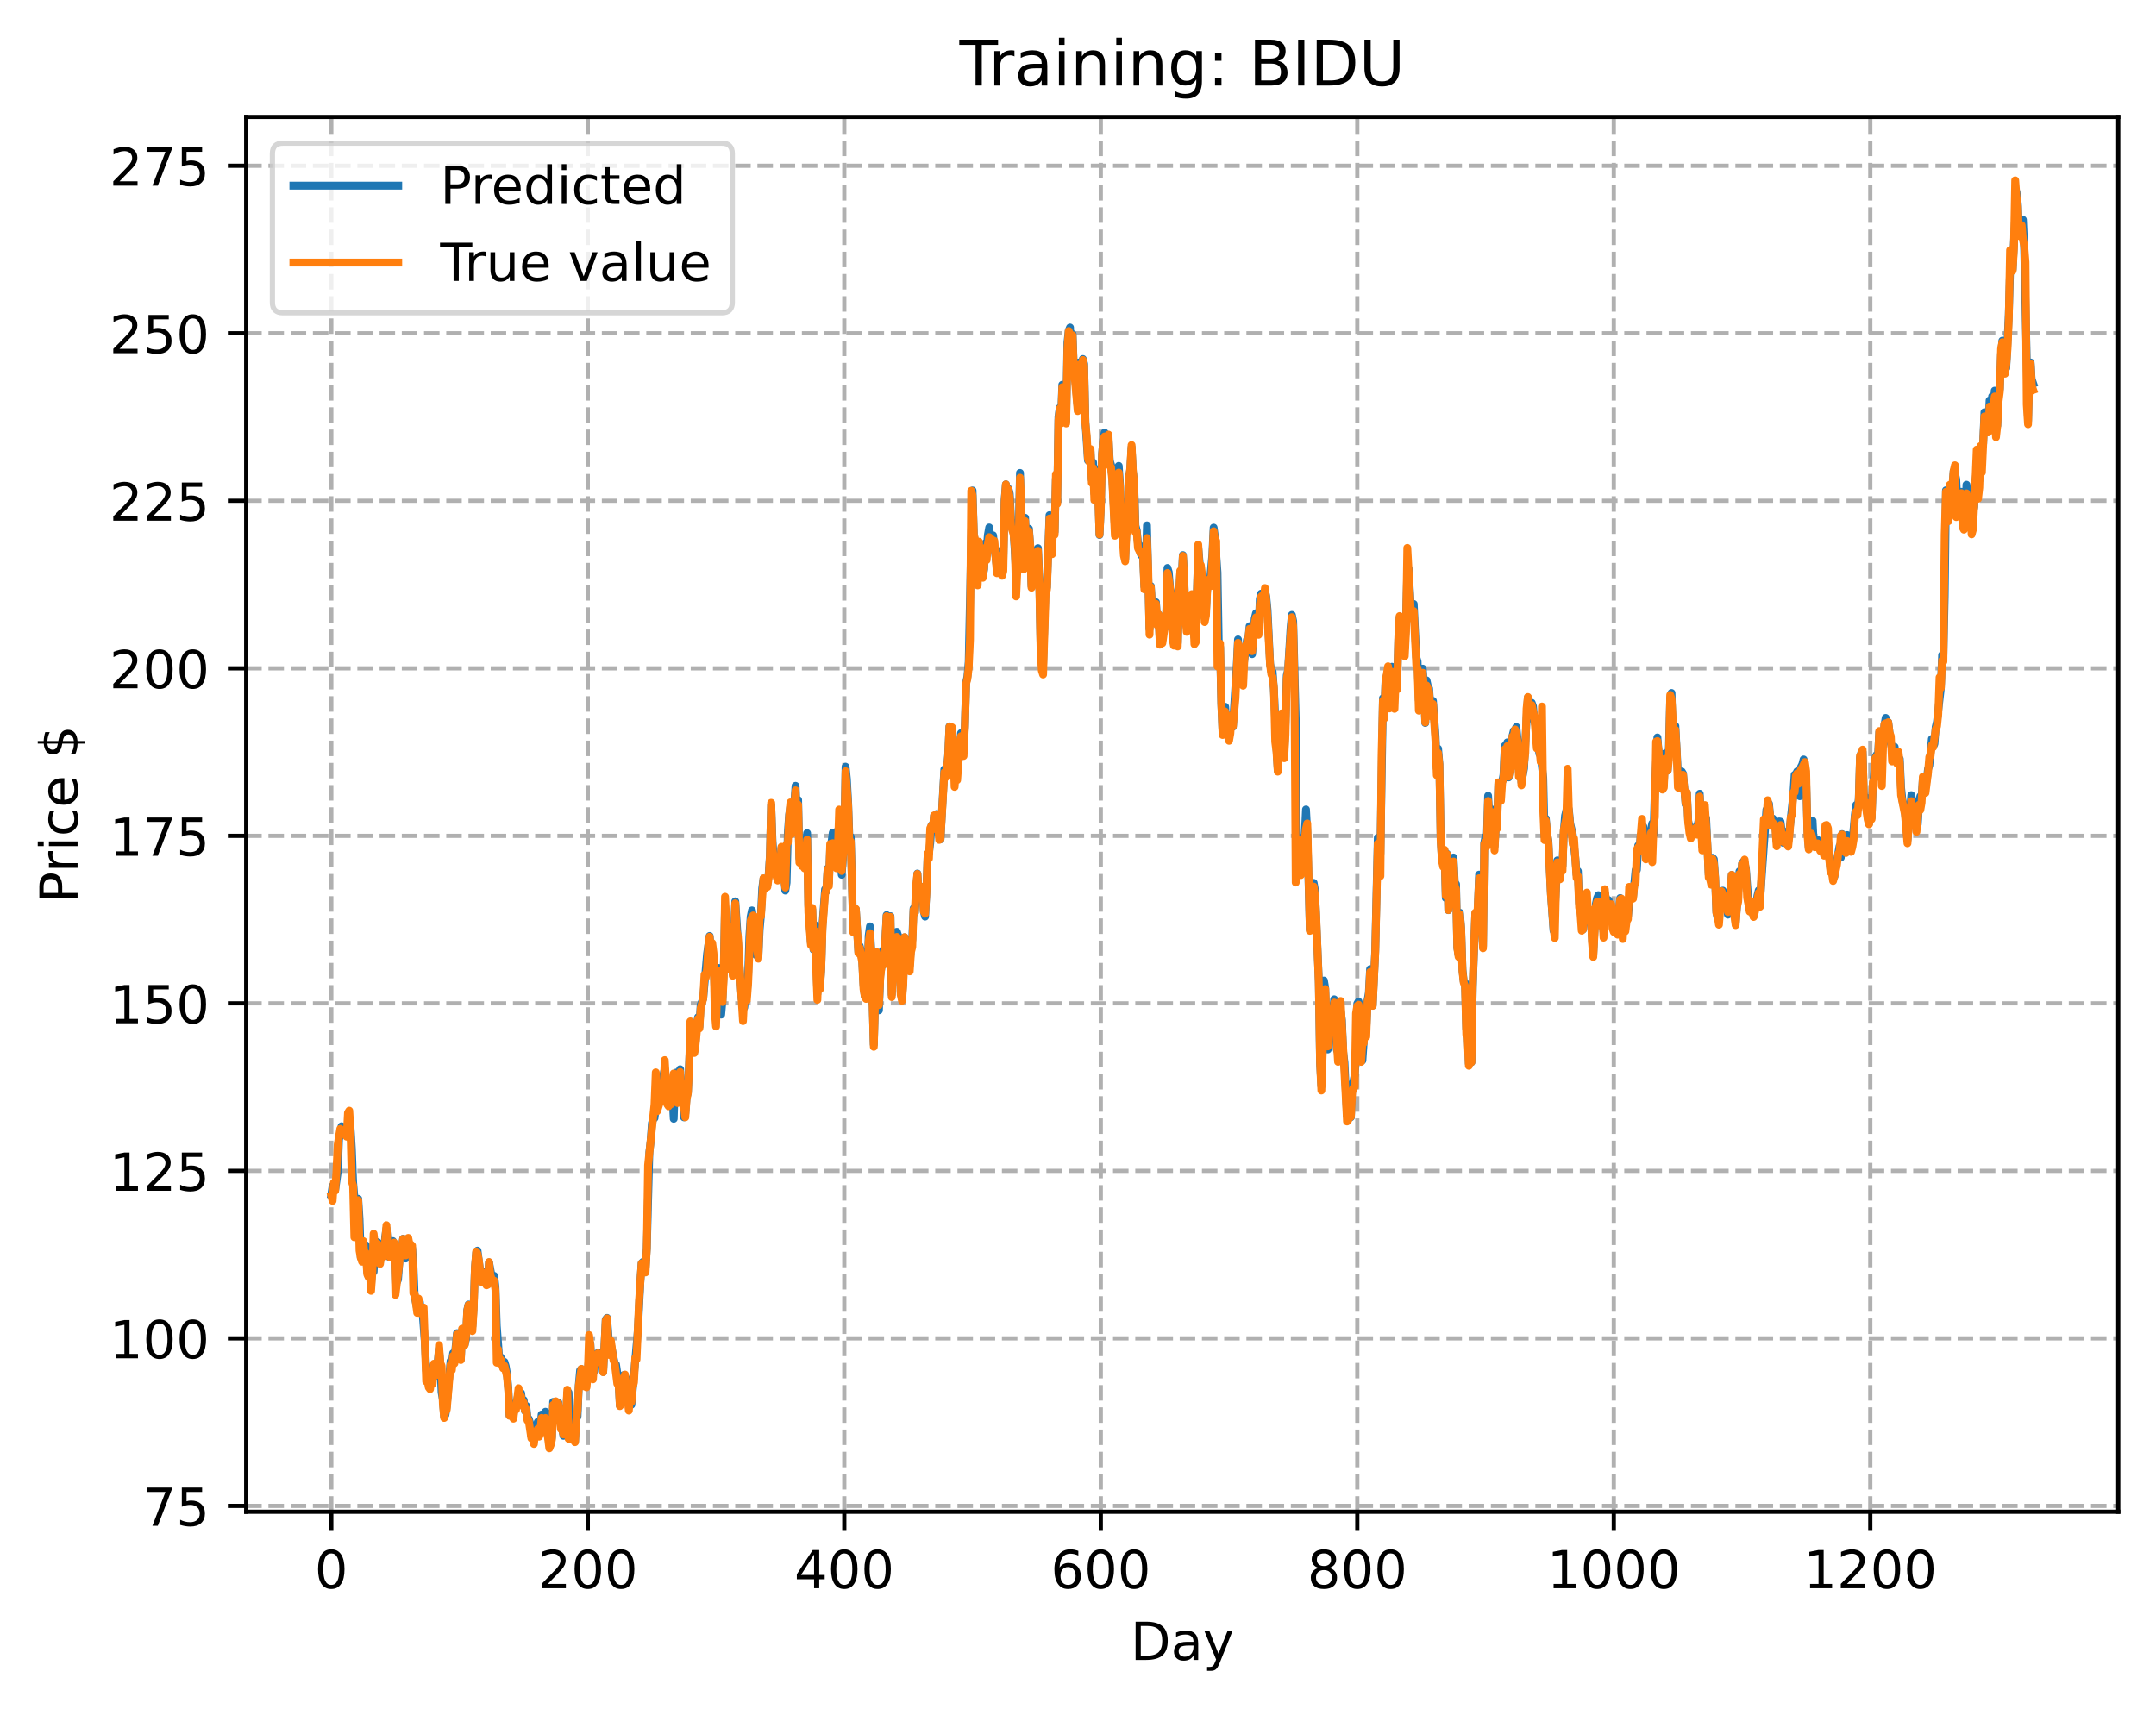 <?xml version="1.0" encoding="utf-8" standalone="no"?>
<!DOCTYPE svg PUBLIC "-//W3C//DTD SVG 1.1//EN"
  "http://www.w3.org/Graphics/SVG/1.1/DTD/svg11.dtd">
<!-- Created with matplotlib (https://matplotlib.org/) -->
<svg height="325.986pt" version="1.1" viewBox="0 0 411.286 325.986" width="411.286pt" xmlns="http://www.w3.org/2000/svg" xmlns:xlink="http://www.w3.org/1999/xlink">
 <defs>
  <style type="text/css">
*{stroke-linecap:butt;stroke-linejoin:round;}
  </style>
 </defs>
 <g id="figure_1">
  <g id="patch_1">
   <path d="M 0 325.986 
L 411.286 325.986 
L 411.286 0 
L 0 0 
z
" style="fill:#ffffff;"/>
  </g>
  <g id="axes_1">
   <g id="patch_2">
    <path d="M 46.966 288.43 
L 404.086 288.43 
L 404.086 22.318 
L 46.966 22.318 
z
" style="fill:#ffffff;"/>
   </g>
   <g id="matplotlib.axis_1">
    <g id="xtick_1">
     <g id="line2d_1">
      <path clip-path="url(#p6a6908a3a9)" d="M 63.198 288.43 
L 63.198 22.318 
" style="fill:none;stroke:#b0b0b0;stroke-dasharray:2.96,1.28;stroke-dashoffset:0;stroke-width:0.8;"/>
     </g>
     <g id="line2d_2">
      <defs>
       <path d="M 0 0 
L 0 3.5 
" id="me090f284e5" style="stroke:#000000;stroke-width:0.8;"/>
      </defs>
      <g>
       <use style="stroke:#000000;stroke-width:0.8;" x="63.198" xlink:href="#me090f284e5" y="288.43"/>
      </g>
     </g>
     <g id="text_1">
      <!-- 0 -->
      <defs>
       <path d="M 31.781 66.406 
Q 24.172 66.406 20.328 58.906 
Q 16.5 51.422 16.5 36.375 
Q 16.5 21.391 20.328 13.891 
Q 24.172 6.391 31.781 6.391 
Q 39.453 6.391 43.281 13.891 
Q 47.125 21.391 47.125 36.375 
Q 47.125 51.422 43.281 58.906 
Q 39.453 66.406 31.781 66.406 
z
M 31.781 74.219 
Q 44.047 74.219 50.516 64.516 
Q 56.984 54.828 56.984 36.375 
Q 56.984 17.969 50.516 8.266 
Q 44.047 -1.422 31.781 -1.422 
Q 19.531 -1.422 13.062 8.266 
Q 6.594 17.969 6.594 36.375 
Q 6.594 54.828 13.062 64.516 
Q 19.531 74.219 31.781 74.219 
z
" id="DejaVuSans-48"/>
      </defs>
      <g transform="translate(60.017 303.029)scale(0.1 -0.1)">
       <use xlink:href="#DejaVuSans-48"/>
      </g>
     </g>
    </g>
    <g id="xtick_2">
     <g id="line2d_3">
      <path clip-path="url(#p6a6908a3a9)" d="M 112.129 288.43 
L 112.129 22.318 
" style="fill:none;stroke:#b0b0b0;stroke-dasharray:2.96,1.28;stroke-dashoffset:0;stroke-width:0.8;"/>
     </g>
     <g id="line2d_4">
      <g>
       <use style="stroke:#000000;stroke-width:0.8;" x="112.129" xlink:href="#me090f284e5" y="288.43"/>
      </g>
     </g>
     <g id="text_2">
      <!-- 200 -->
      <defs>
       <path d="M 19.188 8.297 
L 53.609 8.297 
L 53.609 0 
L 7.328 0 
L 7.328 8.297 
Q 12.938 14.109 22.625 23.891 
Q 32.328 33.688 34.812 36.531 
Q 39.547 41.844 41.422 45.531 
Q 43.312 49.219 43.312 52.781 
Q 43.312 58.594 39.234 62.25 
Q 35.156 65.922 28.609 65.922 
Q 23.969 65.922 18.812 64.312 
Q 13.672 62.703 7.812 59.422 
L 7.812 69.391 
Q 13.766 71.781 18.938 73 
Q 24.125 74.219 28.422 74.219 
Q 39.75 74.219 46.484 68.547 
Q 53.219 62.891 53.219 53.422 
Q 53.219 48.922 51.531 44.891 
Q 49.859 40.875 45.406 35.406 
Q 44.188 33.984 37.641 27.219 
Q 31.109 20.453 19.188 8.297 
z
" id="DejaVuSans-50"/>
      </defs>
      <g transform="translate(102.585 303.029)scale(0.1 -0.1)">
       <use xlink:href="#DejaVuSans-50"/>
       <use x="63.623" xlink:href="#DejaVuSans-48"/>
       <use x="127.246" xlink:href="#DejaVuSans-48"/>
      </g>
     </g>
    </g>
    <g id="xtick_3">
     <g id="line2d_5">
      <path clip-path="url(#p6a6908a3a9)" d="M 161.06 288.43 
L 161.06 22.318 
" style="fill:none;stroke:#b0b0b0;stroke-dasharray:2.96,1.28;stroke-dashoffset:0;stroke-width:0.8;"/>
     </g>
     <g id="line2d_6">
      <g>
       <use style="stroke:#000000;stroke-width:0.8;" x="161.06" xlink:href="#me090f284e5" y="288.43"/>
      </g>
     </g>
     <g id="text_3">
      <!-- 400 -->
      <defs>
       <path d="M 37.797 64.312 
L 12.891 25.391 
L 37.797 25.391 
z
M 35.203 72.906 
L 47.609 72.906 
L 47.609 25.391 
L 58.016 25.391 
L 58.016 17.188 
L 47.609 17.188 
L 47.609 0 
L 37.797 0 
L 37.797 17.188 
L 4.891 17.188 
L 4.891 26.703 
z
" id="DejaVuSans-52"/>
      </defs>
      <g transform="translate(151.516 303.029)scale(0.1 -0.1)">
       <use xlink:href="#DejaVuSans-52"/>
       <use x="63.623" xlink:href="#DejaVuSans-48"/>
       <use x="127.246" xlink:href="#DejaVuSans-48"/>
      </g>
     </g>
    </g>
    <g id="xtick_4">
     <g id="line2d_7">
      <path clip-path="url(#p6a6908a3a9)" d="M 209.99 288.43 
L 209.99 22.318 
" style="fill:none;stroke:#b0b0b0;stroke-dasharray:2.96,1.28;stroke-dashoffset:0;stroke-width:0.8;"/>
     </g>
     <g id="line2d_8">
      <g>
       <use style="stroke:#000000;stroke-width:0.8;" x="209.99" xlink:href="#me090f284e5" y="288.43"/>
      </g>
     </g>
     <g id="text_4">
      <!-- 600 -->
      <defs>
       <path d="M 33.016 40.375 
Q 26.375 40.375 22.484 35.828 
Q 18.609 31.297 18.609 23.391 
Q 18.609 15.531 22.484 10.953 
Q 26.375 6.391 33.016 6.391 
Q 39.656 6.391 43.531 10.953 
Q 47.406 15.531 47.406 23.391 
Q 47.406 31.297 43.531 35.828 
Q 39.656 40.375 33.016 40.375 
z
M 52.594 71.297 
L 52.594 62.312 
Q 48.875 64.062 45.094 64.984 
Q 41.312 65.922 37.594 65.922 
Q 27.828 65.922 22.672 59.328 
Q 17.531 52.734 16.797 39.406 
Q 19.672 43.656 24.016 45.922 
Q 28.375 48.188 33.594 48.188 
Q 44.578 48.188 50.953 41.516 
Q 57.328 34.859 57.328 23.391 
Q 57.328 12.156 50.688 5.359 
Q 44.047 -1.422 33.016 -1.422 
Q 20.359 -1.422 13.672 8.266 
Q 6.984 17.969 6.984 36.375 
Q 6.984 53.656 15.188 63.938 
Q 23.391 74.219 37.203 74.219 
Q 40.922 74.219 44.703 73.484 
Q 48.484 72.75 52.594 71.297 
z
" id="DejaVuSans-54"/>
      </defs>
      <g transform="translate(200.446 303.029)scale(0.1 -0.1)">
       <use xlink:href="#DejaVuSans-54"/>
       <use x="63.623" xlink:href="#DejaVuSans-48"/>
       <use x="127.246" xlink:href="#DejaVuSans-48"/>
      </g>
     </g>
    </g>
    <g id="xtick_5">
     <g id="line2d_9">
      <path clip-path="url(#p6a6908a3a9)" d="M 258.921 288.43 
L 258.921 22.318 
" style="fill:none;stroke:#b0b0b0;stroke-dasharray:2.96,1.28;stroke-dashoffset:0;stroke-width:0.8;"/>
     </g>
     <g id="line2d_10">
      <g>
       <use style="stroke:#000000;stroke-width:0.8;" x="258.921" xlink:href="#me090f284e5" y="288.43"/>
      </g>
     </g>
     <g id="text_5">
      <!-- 800 -->
      <defs>
       <path d="M 31.781 34.625 
Q 24.75 34.625 20.719 30.859 
Q 16.703 27.094 16.703 20.516 
Q 16.703 13.922 20.719 10.156 
Q 24.75 6.391 31.781 6.391 
Q 38.812 6.391 42.859 10.172 
Q 46.922 13.969 46.922 20.516 
Q 46.922 27.094 42.891 30.859 
Q 38.875 34.625 31.781 34.625 
z
M 21.922 38.812 
Q 15.578 40.375 12.031 44.719 
Q 8.5 49.078 8.5 55.328 
Q 8.5 64.062 14.719 69.141 
Q 20.953 74.219 31.781 74.219 
Q 42.672 74.219 48.875 69.141 
Q 55.078 64.062 55.078 55.328 
Q 55.078 49.078 51.531 44.719 
Q 48 40.375 41.703 38.812 
Q 48.828 37.156 52.797 32.312 
Q 56.781 27.484 56.781 20.516 
Q 56.781 9.906 50.312 4.234 
Q 43.844 -1.422 31.781 -1.422 
Q 19.734 -1.422 13.25 4.234 
Q 6.781 9.906 6.781 20.516 
Q 6.781 27.484 10.781 32.312 
Q 14.797 37.156 21.922 38.812 
z
M 18.312 54.391 
Q 18.312 48.734 21.844 45.562 
Q 25.391 42.391 31.781 42.391 
Q 38.141 42.391 41.719 45.562 
Q 45.312 48.734 45.312 54.391 
Q 45.312 60.062 41.719 63.234 
Q 38.141 66.406 31.781 66.406 
Q 25.391 66.406 21.844 63.234 
Q 18.312 60.062 18.312 54.391 
z
" id="DejaVuSans-56"/>
      </defs>
      <g transform="translate(249.377 303.029)scale(0.1 -0.1)">
       <use xlink:href="#DejaVuSans-56"/>
       <use x="63.623" xlink:href="#DejaVuSans-48"/>
       <use x="127.246" xlink:href="#DejaVuSans-48"/>
      </g>
     </g>
    </g>
    <g id="xtick_6">
     <g id="line2d_11">
      <path clip-path="url(#p6a6908a3a9)" d="M 307.851 288.43 
L 307.851 22.318 
" style="fill:none;stroke:#b0b0b0;stroke-dasharray:2.96,1.28;stroke-dashoffset:0;stroke-width:0.8;"/>
     </g>
     <g id="line2d_12">
      <g>
       <use style="stroke:#000000;stroke-width:0.8;" x="307.851" xlink:href="#me090f284e5" y="288.43"/>
      </g>
     </g>
     <g id="text_6">
      <!-- 1000 -->
      <defs>
       <path d="M 12.406 8.297 
L 28.516 8.297 
L 28.516 63.922 
L 10.984 60.406 
L 10.984 69.391 
L 28.422 72.906 
L 38.281 72.906 
L 38.281 8.297 
L 54.391 8.297 
L 54.391 0 
L 12.406 0 
z
" id="DejaVuSans-49"/>
      </defs>
      <g transform="translate(295.126 303.029)scale(0.1 -0.1)">
       <use xlink:href="#DejaVuSans-49"/>
       <use x="63.623" xlink:href="#DejaVuSans-48"/>
       <use x="127.246" xlink:href="#DejaVuSans-48"/>
       <use x="190.869" xlink:href="#DejaVuSans-48"/>
      </g>
     </g>
    </g>
    <g id="xtick_7">
     <g id="line2d_13">
      <path clip-path="url(#p6a6908a3a9)" d="M 356.782 288.43 
L 356.782 22.318 
" style="fill:none;stroke:#b0b0b0;stroke-dasharray:2.96,1.28;stroke-dashoffset:0;stroke-width:0.8;"/>
     </g>
     <g id="line2d_14">
      <g>
       <use style="stroke:#000000;stroke-width:0.8;" x="356.782" xlink:href="#me090f284e5" y="288.43"/>
      </g>
     </g>
     <g id="text_7">
      <!-- 1200 -->
      <g transform="translate(344.057 303.029)scale(0.1 -0.1)">
       <use xlink:href="#DejaVuSans-49"/>
       <use x="63.623" xlink:href="#DejaVuSans-50"/>
       <use x="127.246" xlink:href="#DejaVuSans-48"/>
       <use x="190.869" xlink:href="#DejaVuSans-48"/>
      </g>
     </g>
    </g>
    <g id="text_8">
     <!-- Day -->
     <defs>
      <path d="M 19.672 64.797 
L 19.672 8.109 
L 31.594 8.109 
Q 46.688 8.109 53.688 14.938 
Q 60.688 21.781 60.688 36.531 
Q 60.688 51.172 53.688 57.984 
Q 46.688 64.797 31.594 64.797 
z
M 9.812 72.906 
L 30.078 72.906 
Q 51.266 72.906 61.172 64.094 
Q 71.094 55.281 71.094 36.531 
Q 71.094 17.672 61.125 8.828 
Q 51.172 0 30.078 0 
L 9.812 0 
z
" id="DejaVuSans-68"/>
      <path d="M 34.281 27.484 
Q 23.391 27.484 19.188 25 
Q 14.984 22.516 14.984 16.5 
Q 14.984 11.719 18.141 8.906 
Q 21.297 6.109 26.703 6.109 
Q 34.188 6.109 38.703 11.406 
Q 43.219 16.703 43.219 25.484 
L 43.219 27.484 
z
M 52.203 31.203 
L 52.203 0 
L 43.219 0 
L 43.219 8.297 
Q 40.141 3.328 35.547 0.953 
Q 30.953 -1.422 24.312 -1.422 
Q 15.922 -1.422 10.953 3.297 
Q 6 8.016 6 15.922 
Q 6 25.141 12.172 29.828 
Q 18.359 34.516 30.609 34.516 
L 43.219 34.516 
L 43.219 35.406 
Q 43.219 41.609 39.141 45 
Q 35.062 48.391 27.688 48.391 
Q 23 48.391 18.547 47.266 
Q 14.109 46.141 10.016 43.891 
L 10.016 52.203 
Q 14.938 54.109 19.578 55.047 
Q 24.219 56 28.609 56 
Q 40.484 56 46.344 49.844 
Q 52.203 43.703 52.203 31.203 
z
" id="DejaVuSans-97"/>
      <path d="M 32.172 -5.078 
Q 28.375 -14.844 24.75 -17.812 
Q 21.141 -20.797 15.094 -20.797 
L 7.906 -20.797 
L 7.906 -13.281 
L 13.188 -13.281 
Q 16.891 -13.281 18.938 -11.516 
Q 21 -9.766 23.484 -3.219 
L 25.094 0.875 
L 2.984 54.688 
L 12.5 54.688 
L 29.594 11.922 
L 46.688 54.688 
L 56.203 54.688 
z
" id="DejaVuSans-121"/>
     </defs>
     <g transform="translate(215.652 316.707)scale(0.1 -0.1)">
      <use xlink:href="#DejaVuSans-68"/>
      <use x="77.002" xlink:href="#DejaVuSans-97"/>
      <use x="138.281" xlink:href="#DejaVuSans-121"/>
     </g>
    </g>
   </g>
   <g id="matplotlib.axis_2">
    <g id="ytick_1">
     <g id="line2d_15">
      <path clip-path="url(#p6a6908a3a9)" d="M 46.966 287.316 
L 404.086 287.316 
" style="fill:none;stroke:#b0b0b0;stroke-dasharray:2.96,1.28;stroke-dashoffset:0;stroke-width:0.8;"/>
     </g>
     <g id="line2d_16">
      <defs>
       <path d="M 0 0 
L -3.5 0 
" id="m52f5b5d3c3" style="stroke:#000000;stroke-width:0.8;"/>
      </defs>
      <g>
       <use style="stroke:#000000;stroke-width:0.8;" x="46.966" xlink:href="#m52f5b5d3c3" y="287.316"/>
      </g>
     </g>
     <g id="text_9">
      <!-- 75 -->
      <defs>
       <path d="M 8.203 72.906 
L 55.078 72.906 
L 55.078 68.703 
L 28.609 0 
L 18.312 0 
L 43.219 64.594 
L 8.203 64.594 
z
" id="DejaVuSans-55"/>
       <path d="M 10.797 72.906 
L 49.516 72.906 
L 49.516 64.594 
L 19.828 64.594 
L 19.828 46.734 
Q 21.969 47.469 24.109 47.828 
Q 26.266 48.188 28.422 48.188 
Q 40.625 48.188 47.75 41.5 
Q 54.891 34.812 54.891 23.391 
Q 54.891 11.625 47.562 5.094 
Q 40.234 -1.422 26.906 -1.422 
Q 22.312 -1.422 17.547 -0.641 
Q 12.797 0.141 7.719 1.703 
L 7.719 11.625 
Q 12.109 9.234 16.797 8.062 
Q 21.484 6.891 26.703 6.891 
Q 35.156 6.891 40.078 11.328 
Q 45.016 15.766 45.016 23.391 
Q 45.016 31 40.078 35.438 
Q 35.156 39.891 26.703 39.891 
Q 22.75 39.891 18.812 39.016 
Q 14.891 38.141 10.797 36.281 
z
" id="DejaVuSans-53"/>
      </defs>
      <g transform="translate(27.241 291.115)scale(0.1 -0.1)">
       <use xlink:href="#DejaVuSans-55"/>
       <use x="63.623" xlink:href="#DejaVuSans-53"/>
      </g>
     </g>
    </g>
    <g id="ytick_2">
     <g id="line2d_17">
      <path clip-path="url(#p6a6908a3a9)" d="M 46.966 255.355 
L 404.086 255.355 
" style="fill:none;stroke:#b0b0b0;stroke-dasharray:2.96,1.28;stroke-dashoffset:0;stroke-width:0.8;"/>
     </g>
     <g id="line2d_18">
      <g>
       <use style="stroke:#000000;stroke-width:0.8;" x="46.966" xlink:href="#m52f5b5d3c3" y="255.355"/>
      </g>
     </g>
     <g id="text_10">
      <!-- 100 -->
      <g transform="translate(20.878 259.154)scale(0.1 -0.1)">
       <use xlink:href="#DejaVuSans-49"/>
       <use x="63.623" xlink:href="#DejaVuSans-48"/>
       <use x="127.246" xlink:href="#DejaVuSans-48"/>
      </g>
     </g>
    </g>
    <g id="ytick_3">
     <g id="line2d_19">
      <path clip-path="url(#p6a6908a3a9)" d="M 46.966 223.394 
L 404.086 223.394 
" style="fill:none;stroke:#b0b0b0;stroke-dasharray:2.96,1.28;stroke-dashoffset:0;stroke-width:0.8;"/>
     </g>
     <g id="line2d_20">
      <g>
       <use style="stroke:#000000;stroke-width:0.8;" x="46.966" xlink:href="#m52f5b5d3c3" y="223.394"/>
      </g>
     </g>
     <g id="text_11">
      <!-- 125 -->
      <g transform="translate(20.878 227.193)scale(0.1 -0.1)">
       <use xlink:href="#DejaVuSans-49"/>
       <use x="63.623" xlink:href="#DejaVuSans-50"/>
       <use x="127.246" xlink:href="#DejaVuSans-53"/>
      </g>
     </g>
    </g>
    <g id="ytick_4">
     <g id="line2d_21">
      <path clip-path="url(#p6a6908a3a9)" d="M 46.966 191.433 
L 404.086 191.433 
" style="fill:none;stroke:#b0b0b0;stroke-dasharray:2.96,1.28;stroke-dashoffset:0;stroke-width:0.8;"/>
     </g>
     <g id="line2d_22">
      <g>
       <use style="stroke:#000000;stroke-width:0.8;" x="46.966" xlink:href="#m52f5b5d3c3" y="191.433"/>
      </g>
     </g>
     <g id="text_12">
      <!-- 150 -->
      <g transform="translate(20.878 195.232)scale(0.1 -0.1)">
       <use xlink:href="#DejaVuSans-49"/>
       <use x="63.623" xlink:href="#DejaVuSans-53"/>
       <use x="127.246" xlink:href="#DejaVuSans-48"/>
      </g>
     </g>
    </g>
    <g id="ytick_5">
     <g id="line2d_23">
      <path clip-path="url(#p6a6908a3a9)" d="M 46.966 159.472 
L 404.086 159.472 
" style="fill:none;stroke:#b0b0b0;stroke-dasharray:2.96,1.28;stroke-dashoffset:0;stroke-width:0.8;"/>
     </g>
     <g id="line2d_24">
      <g>
       <use style="stroke:#000000;stroke-width:0.8;" x="46.966" xlink:href="#m52f5b5d3c3" y="159.472"/>
      </g>
     </g>
     <g id="text_13">
      <!-- 175 -->
      <g transform="translate(20.878 163.271)scale(0.1 -0.1)">
       <use xlink:href="#DejaVuSans-49"/>
       <use x="63.623" xlink:href="#DejaVuSans-55"/>
       <use x="127.246" xlink:href="#DejaVuSans-53"/>
      </g>
     </g>
    </g>
    <g id="ytick_6">
     <g id="line2d_25">
      <path clip-path="url(#p6a6908a3a9)" d="M 46.966 127.51 
L 404.086 127.51 
" style="fill:none;stroke:#b0b0b0;stroke-dasharray:2.96,1.28;stroke-dashoffset:0;stroke-width:0.8;"/>
     </g>
     <g id="line2d_26">
      <g>
       <use style="stroke:#000000;stroke-width:0.8;" x="46.966" xlink:href="#m52f5b5d3c3" y="127.51"/>
      </g>
     </g>
     <g id="text_14">
      <!-- 200 -->
      <g transform="translate(20.878 131.31)scale(0.1 -0.1)">
       <use xlink:href="#DejaVuSans-50"/>
       <use x="63.623" xlink:href="#DejaVuSans-48"/>
       <use x="127.246" xlink:href="#DejaVuSans-48"/>
      </g>
     </g>
    </g>
    <g id="ytick_7">
     <g id="line2d_27">
      <path clip-path="url(#p6a6908a3a9)" d="M 46.966 95.549 
L 404.086 95.549 
" style="fill:none;stroke:#b0b0b0;stroke-dasharray:2.96,1.28;stroke-dashoffset:0;stroke-width:0.8;"/>
     </g>
     <g id="line2d_28">
      <g>
       <use style="stroke:#000000;stroke-width:0.8;" x="46.966" xlink:href="#m52f5b5d3c3" y="95.549"/>
      </g>
     </g>
     <g id="text_15">
      <!-- 225 -->
      <g transform="translate(20.878 99.349)scale(0.1 -0.1)">
       <use xlink:href="#DejaVuSans-50"/>
       <use x="63.623" xlink:href="#DejaVuSans-50"/>
       <use x="127.246" xlink:href="#DejaVuSans-53"/>
      </g>
     </g>
    </g>
    <g id="ytick_8">
     <g id="line2d_29">
      <path clip-path="url(#p6a6908a3a9)" d="M 46.966 63.588 
L 404.086 63.588 
" style="fill:none;stroke:#b0b0b0;stroke-dasharray:2.96,1.28;stroke-dashoffset:0;stroke-width:0.8;"/>
     </g>
     <g id="line2d_30">
      <g>
       <use style="stroke:#000000;stroke-width:0.8;" x="46.966" xlink:href="#m52f5b5d3c3" y="63.588"/>
      </g>
     </g>
     <g id="text_16">
      <!-- 250 -->
      <g transform="translate(20.878 67.387)scale(0.1 -0.1)">
       <use xlink:href="#DejaVuSans-50"/>
       <use x="63.623" xlink:href="#DejaVuSans-53"/>
       <use x="127.246" xlink:href="#DejaVuSans-48"/>
      </g>
     </g>
    </g>
    <g id="ytick_9">
     <g id="line2d_31">
      <path clip-path="url(#p6a6908a3a9)" d="M 46.966 31.627 
L 404.086 31.627 
" style="fill:none;stroke:#b0b0b0;stroke-dasharray:2.96,1.28;stroke-dashoffset:0;stroke-width:0.8;"/>
     </g>
     <g id="line2d_32">
      <g>
       <use style="stroke:#000000;stroke-width:0.8;" x="46.966" xlink:href="#m52f5b5d3c3" y="31.627"/>
      </g>
     </g>
     <g id="text_17">
      <!-- 275 -->
      <g transform="translate(20.878 35.426)scale(0.1 -0.1)">
       <use xlink:href="#DejaVuSans-50"/>
       <use x="63.623" xlink:href="#DejaVuSans-55"/>
       <use x="127.246" xlink:href="#DejaVuSans-53"/>
      </g>
     </g>
    </g>
    <g id="text_18">
     <!-- Price $ -->
     <defs>
      <path d="M 19.672 64.797 
L 19.672 37.406 
L 32.078 37.406 
Q 38.969 37.406 42.719 40.969 
Q 46.484 44.531 46.484 51.125 
Q 46.484 57.672 42.719 61.234 
Q 38.969 64.797 32.078 64.797 
z
M 9.812 72.906 
L 32.078 72.906 
Q 44.344 72.906 50.609 67.359 
Q 56.891 61.812 56.891 51.125 
Q 56.891 40.328 50.609 34.812 
Q 44.344 29.297 32.078 29.297 
L 19.672 29.297 
L 19.672 0 
L 9.812 0 
z
" id="DejaVuSans-80"/>
      <path d="M 41.109 46.297 
Q 39.594 47.172 37.812 47.578 
Q 36.031 48 33.891 48 
Q 26.266 48 22.188 43.047 
Q 18.109 38.094 18.109 28.812 
L 18.109 0 
L 9.078 0 
L 9.078 54.688 
L 18.109 54.688 
L 18.109 46.188 
Q 20.953 51.172 25.484 53.578 
Q 30.031 56 36.531 56 
Q 37.453 56 38.578 55.875 
Q 39.703 55.766 41.062 55.516 
z
" id="DejaVuSans-114"/>
      <path d="M 9.422 54.688 
L 18.406 54.688 
L 18.406 0 
L 9.422 0 
z
M 9.422 75.984 
L 18.406 75.984 
L 18.406 64.594 
L 9.422 64.594 
z
" id="DejaVuSans-105"/>
      <path d="M 48.781 52.594 
L 48.781 44.188 
Q 44.969 46.297 41.141 47.344 
Q 37.312 48.391 33.406 48.391 
Q 24.656 48.391 19.812 42.844 
Q 14.984 37.312 14.984 27.297 
Q 14.984 17.281 19.812 11.734 
Q 24.656 6.203 33.406 6.203 
Q 37.312 6.203 41.141 7.25 
Q 44.969 8.297 48.781 10.406 
L 48.781 2.094 
Q 45.016 0.344 40.984 -0.531 
Q 36.969 -1.422 32.422 -1.422 
Q 20.062 -1.422 12.781 6.344 
Q 5.516 14.109 5.516 27.297 
Q 5.516 40.672 12.859 48.328 
Q 20.219 56 33.016 56 
Q 37.156 56 41.109 55.141 
Q 45.062 54.297 48.781 52.594 
z
" id="DejaVuSans-99"/>
      <path d="M 56.203 29.594 
L 56.203 25.203 
L 14.891 25.203 
Q 15.484 15.922 20.484 11.062 
Q 25.484 6.203 34.422 6.203 
Q 39.594 6.203 44.453 7.469 
Q 49.312 8.734 54.109 11.281 
L 54.109 2.781 
Q 49.266 0.734 44.188 -0.344 
Q 39.109 -1.422 33.891 -1.422 
Q 20.797 -1.422 13.156 6.188 
Q 5.516 13.812 5.516 26.812 
Q 5.516 40.234 12.766 48.109 
Q 20.016 56 32.328 56 
Q 43.359 56 49.781 48.891 
Q 56.203 41.797 56.203 29.594 
z
M 47.219 32.234 
Q 47.125 39.594 43.094 43.984 
Q 39.062 48.391 32.422 48.391 
Q 24.906 48.391 20.391 44.141 
Q 15.875 39.891 15.188 32.172 
z
" id="DejaVuSans-101"/>
      <path id="DejaVuSans-32"/>
      <path d="M 33.797 -14.703 
L 28.906 -14.703 
L 28.859 0 
Q 23.734 0.094 18.609 1.188 
Q 13.484 2.297 8.297 4.5 
L 8.297 13.281 
Q 13.281 10.156 18.375 8.562 
Q 23.484 6.984 28.906 6.938 
L 28.906 29.203 
Q 18.109 30.953 13.203 35.156 
Q 8.297 39.359 8.297 46.688 
Q 8.297 54.641 13.625 59.219 
Q 18.953 63.812 28.906 64.5 
L 28.906 75.984 
L 33.797 75.984 
L 33.797 64.656 
Q 38.328 64.453 42.578 63.688 
Q 46.828 62.938 50.875 61.625 
L 50.875 53.078 
Q 46.828 55.125 42.547 56.25 
Q 38.281 57.375 33.797 57.562 
L 33.797 36.719 
Q 44.875 35.016 50.094 30.609 
Q 55.328 26.219 55.328 18.609 
Q 55.328 10.359 49.781 5.594 
Q 44.234 0.828 33.797 0.094 
z
M 28.906 37.594 
L 28.906 57.625 
Q 23.25 56.984 20.266 54.391 
Q 17.281 51.812 17.281 47.516 
Q 17.281 43.312 20.031 40.969 
Q 22.797 38.625 28.906 37.594 
z
M 33.797 28.219 
L 33.797 7.078 
Q 39.984 7.906 43.141 10.594 
Q 46.297 13.281 46.297 17.672 
Q 46.297 21.969 43.281 24.5 
Q 40.281 27.047 33.797 28.219 
z
" id="DejaVuSans-36"/>
     </defs>
     <g transform="translate(14.798 172.342)rotate(-90)scale(0.1 -0.1)">
      <use xlink:href="#DejaVuSans-80"/>
      <use x="58.553" xlink:href="#DejaVuSans-114"/>
      <use x="99.666" xlink:href="#DejaVuSans-105"/>
      <use x="127.449" xlink:href="#DejaVuSans-99"/>
      <use x="182.43" xlink:href="#DejaVuSans-101"/>
      <use x="243.953" xlink:href="#DejaVuSans-32"/>
      <use x="275.74" xlink:href="#DejaVuSans-36"/>
     </g>
    </g>
   </g>
   <g id="line2d_33">
    <path clip-path="url(#p6a6908a3a9)" d="M 63.198 227.91 
L 63.443 226.279 
L 63.932 227.041 
L 64.422 223.628 
L 64.666 217.433 
L 65.156 214.887 
L 65.645 215.702 
L 65.89 215.436 
L 66.134 216.483 
L 66.379 216.792 
L 66.623 214.853 
L 66.868 215.268 
L 67.113 219.154 
L 67.357 225.578 
L 67.602 228.464 
L 67.847 235.212 
L 68.091 233.46 
L 68.336 228.729 
L 68.581 232.572 
L 68.825 239.926 
L 69.07 239.769 
L 69.559 239.816 
L 69.804 237.585 
L 70.049 242.443 
L 70.293 243.533 
L 70.538 242.675 
L 70.783 245.488 
L 71.027 241.266 
L 71.272 242.648 
L 71.517 238.178 
L 71.761 239.516 
L 72.006 236.984 
L 72.251 240.168 
L 72.495 240.79 
L 72.74 237.73 
L 73.229 239.36 
L 73.474 236.057 
L 73.718 234.372 
L 74.208 239.806 
L 74.452 239.307 
L 74.697 238.32 
L 74.942 236.792 
L 75.186 238.222 
L 75.431 244.91 
L 75.676 244.654 
L 75.92 244.161 
L 76.41 237.716 
L 76.654 238.011 
L 76.899 236.349 
L 77.388 240.115 
L 77.633 237.388 
L 77.878 236.969 
L 78.122 237.451 
L 78.367 237.562 
L 78.611 238.176 
L 78.856 241.124 
L 79.101 247.367 
L 79.59 249.742 
L 79.835 249.553 
L 80.079 248.37 
L 80.324 250.304 
L 80.569 249.828 
L 81.058 256.257 
L 81.303 261.48 
L 82.037 264.586 
L 82.281 262.104 
L 82.526 263.266 
L 82.771 260.373 
L 83.015 260.961 
L 83.26 262.46 
L 83.749 257.349 
L 83.994 260.27 
L 84.239 265.644 
L 84.483 267.05 
L 84.728 270.283 
L 84.972 269.934 
L 85.217 268.306 
L 85.951 259.678 
L 86.196 260.052 
L 86.44 258.174 
L 86.685 259.369 
L 87.174 254.362 
L 87.908 259.338 
L 88.153 253.834 
L 88.398 256.221 
L 88.642 256.557 
L 88.887 255.512 
L 89.132 249.954 
L 89.376 248.895 
L 89.621 249.22 
L 89.866 252.225 
L 90.11 253.033 
L 90.355 249.296 
L 90.599 241.866 
L 90.844 238.994 
L 91.089 238.617 
L 91.823 244.293 
L 92.067 242.587 
L 92.312 243.488 
L 92.801 244.442 
L 93.046 244.231 
L 93.291 240.856 
L 93.78 243.512 
L 94.025 243.887 
L 94.269 243.436 
L 94.514 245.607 
L 94.759 252.972 
L 95.248 259.483 
L 95.493 258.934 
L 95.737 259.366 
L 95.982 260.223 
L 96.227 259.85 
L 96.471 260.69 
L 96.716 262.162 
L 96.96 264.891 
L 97.205 270.068 
L 97.45 269.198 
L 97.694 268.849 
L 97.939 270.172 
L 98.184 267.775 
L 98.428 268.224 
L 98.918 265.71 
L 99.162 267.344 
L 99.407 265.785 
L 99.652 267.823 
L 99.896 267.12 
L 100.141 269.199 
L 100.386 268.233 
L 100.63 270.717 
L 100.875 270.712 
L 101.12 271.529 
L 101.364 274.027 
L 101.609 273.743 
L 101.854 274.797 
L 102.098 272.151 
L 102.343 272.327 
L 102.587 271.281 
L 102.832 273.059 
L 103.077 272.26 
L 103.321 269.881 
L 103.566 269.92 
L 103.811 271.187 
L 104.055 269.355 
L 104.545 273.849 
L 104.789 275.339 
L 105.034 275.494 
L 105.279 274.256 
L 105.523 267.474 
L 105.768 269.615 
L 106.013 267.529 
L 106.257 269.327 
L 106.502 267.575 
L 106.747 270.966 
L 106.991 271.139 
L 107.481 273.951 
L 107.725 270.564 
L 107.97 270.205 
L 108.215 265.803 
L 108.459 265.675 
L 108.704 274.126 
L 108.948 273.265 
L 109.193 274.563 
L 109.438 274.438 
L 109.682 275.01 
L 109.927 270.771 
L 110.172 270.252 
L 110.416 264.183 
L 110.661 261.469 
L 110.906 261.213 
L 111.15 263.801 
L 111.395 264.287 
L 111.64 263.526 
L 111.884 261.458 
L 112.129 261.606 
L 112.618 256.336 
L 112.863 261.32 
L 113.108 261.635 
L 113.352 261.611 
L 113.597 258.615 
L 113.842 258.593 
L 114.086 258.098 
L 114.331 259.457 
L 114.82 259.967 
L 115.065 261.759 
L 115.554 251.76 
L 115.799 251.445 
L 116.288 257.672 
L 116.533 256.566 
L 117.022 258.928 
L 117.267 260.165 
L 117.511 260.328 
L 118.001 263.635 
L 118.245 268.176 
L 118.979 262.358 
L 119.469 263.005 
L 119.713 267.769 
L 120.203 265.705 
L 120.447 268.017 
L 121.67 253.944 
L 122.16 244.469 
L 122.404 241.009 
L 122.649 240.77 
L 122.894 242.706 
L 123.138 241.955 
L 123.383 238.164 
L 123.872 219.836 
L 124.117 217.751 
L 124.362 214.302 
L 124.606 213.503 
L 124.851 213.318 
L 125.096 211.315 
L 125.34 207.623 
L 125.585 210.444 
L 126.074 209.088 
L 126.319 206.103 
L 126.808 203.954 
L 127.053 205.843 
L 127.297 210.003 
L 127.542 210.379 
L 127.787 209.92 
L 128.031 210.201 
L 128.276 208.954 
L 128.521 213.462 
L 128.765 205.444 
L 129.01 204.633 
L 129.255 208.181 
L 129.499 206.789 
L 129.744 204.01 
L 129.989 209.538 
L 130.233 208.635 
L 130.478 213.184 
L 130.723 212.498 
L 130.967 209.449 
L 131.212 208.466 
L 131.701 197.439 
L 131.946 197.136 
L 132.191 199.715 
L 132.435 200.636 
L 132.68 198.886 
L 132.924 195.193 
L 133.169 194.07 
L 133.414 195.893 
L 133.658 191.723 
L 134.148 190.525 
L 134.882 181.995 
L 135.371 178.577 
L 135.86 184.141 
L 136.105 182.27 
L 136.35 189.472 
L 136.594 193.284 
L 137.084 184.682 
L 137.328 186.408 
L 137.573 193.58 
L 137.818 190.862 
L 138.062 185.127 
L 138.307 173.031 
L 138.796 180.41 
L 139.041 179.594 
L 139.285 181.306 
L 139.53 178.459 
L 139.775 183.939 
L 140.264 171.977 
L 141.487 190.64 
L 141.732 191.268 
L 141.977 192.23 
L 142.221 189.73 
L 142.466 189.797 
L 142.711 186.234 
L 142.955 178.606 
L 143.2 174.885 
L 143.445 173.699 
L 143.689 175.645 
L 144.178 182.182 
L 144.423 179.852 
L 144.668 182.436 
L 144.912 177.315 
L 145.157 174.598 
L 145.402 169.474 
L 145.646 167.655 
L 145.891 168.855 
L 146.136 168.61 
L 146.38 168.794 
L 146.625 166.993 
L 146.87 163.21 
L 147.114 153.634 
L 147.359 160.415 
L 147.604 163.95 
L 147.848 163.413 
L 148.093 166.632 
L 148.338 167.46 
L 148.582 163.726 
L 148.827 165.134 
L 149.072 161.794 
L 149.316 163.012 
L 149.806 169.919 
L 150.05 168.405 
L 150.295 158.848 
L 150.539 155.433 
L 150.784 153.809 
L 151.029 153.823 
L 151.273 156.759 
L 151.763 149.931 
L 152.007 156.004 
L 152.252 152.622 
L 152.497 163.762 
L 152.741 161.6 
L 152.986 164.329 
L 153.231 161.727 
L 153.475 165.034 
L 153.965 158.958 
L 154.209 172.791 
L 154.699 179.894 
L 154.943 173.562 
L 155.188 181.192 
L 155.433 176.482 
L 155.677 181.666 
L 155.922 189.631 
L 156.166 182.633 
L 156.411 188.208 
L 156.656 184.834 
L 156.9 176.488 
L 157.39 169.694 
L 157.634 170.056 
L 157.879 165.703 
L 158.124 168.409 
L 158.368 161.739 
L 158.613 160.755 
L 158.858 158.868 
L 159.347 162.825 
L 159.592 163.992 
L 159.836 158.435 
L 160.081 157.884 
L 160.326 164.474 
L 160.57 166.905 
L 161.06 159.658 
L 161.304 146.285 
L 161.549 148.621 
L 161.794 153.18 
L 162.038 160.25 
L 162.283 159.645 
L 162.772 177.673 
L 163.017 176.344 
L 163.261 173.494 
L 163.751 181.677 
L 163.995 180.483 
L 164.24 181.496 
L 164.485 183.334 
L 164.729 188.01 
L 164.974 190.079 
L 165.219 189.797 
L 165.463 187.546 
L 165.708 178.531 
L 165.953 176.752 
L 166.197 181.619 
L 166.687 199.267 
L 167.176 182.436 
L 167.421 189.126 
L 167.665 192.768 
L 167.91 186.084 
L 168.154 184.464 
L 168.399 181.333 
L 168.644 183.97 
L 169.133 174.593 
L 169.378 179.335 
L 169.622 178.576 
L 169.867 174.8 
L 170.112 189.767 
L 170.356 184.516 
L 170.601 185.49 
L 170.846 179.87 
L 171.09 177.78 
L 171.335 178.528 
L 171.58 180.551 
L 171.824 189.33 
L 172.069 190.527 
L 172.314 187.042 
L 172.558 178.847 
L 172.803 182.536 
L 173.048 183.521 
L 173.292 183.643 
L 173.537 184.148 
L 173.782 180.664 
L 174.026 179.25 
L 174.271 173.341 
L 174.515 174.178 
L 175.005 166.662 
L 175.249 170.781 
L 175.494 169.305 
L 175.739 171.091 
L 175.983 169.202 
L 176.228 173.941 
L 176.473 174.882 
L 176.717 170.156 
L 176.962 162.973 
L 177.207 162.759 
L 177.451 160.867 
L 177.696 157.455 
L 177.941 158.381 
L 178.185 155.687 
L 178.43 156.709 
L 178.675 155.316 
L 178.919 158.356 
L 179.409 160.153 
L 180.142 146.801 
L 180.387 147.896 
L 180.632 146.949 
L 180.876 144.005 
L 181.121 138.59 
L 181.366 140.157 
L 181.61 139.528 
L 181.855 143.588 
L 182.1 145.199 
L 182.344 147.711 
L 182.589 145.7 
L 182.834 145.544 
L 183.323 139.878 
L 183.812 142.481 
L 184.057 138.643 
L 184.302 130.255 
L 184.546 129.084 
L 184.791 126.292 
L 185.28 102.66 
L 185.525 93.581 
L 185.77 102.069 
L 186.014 103.366 
L 186.259 107.393 
L 186.503 109.277 
L 186.748 104.64 
L 187.237 108.768 
L 187.482 110.023 
L 187.727 108.612 
L 187.971 103.64 
L 188.216 104.7 
L 188.461 101.99 
L 188.705 100.636 
L 188.95 102.714 
L 189.195 103.044 
L 189.439 102.138 
L 190.173 108.402 
L 190.418 105.139 
L 190.663 105.43 
L 191.152 108.528 
L 191.397 107.008 
L 191.641 95.403 
L 191.886 92.417 
L 192.13 94.376 
L 192.375 93.241 
L 192.62 94.214 
L 192.864 99.08 
L 193.109 100.5 
L 193.354 101.243 
L 193.843 109.661 
L 194.088 107.061 
L 194.332 101.642 
L 194.577 90.227 
L 195.066 107.836 
L 195.311 108.053 
L 195.556 98.791 
L 195.8 104.449 
L 196.29 100.882 
L 196.534 104.34 
L 196.779 111.824 
L 197.024 107.02 
L 197.268 105.229 
L 197.513 105.048 
L 197.758 107.291 
L 198.002 104.587 
L 198.247 110.393 
L 198.491 122.357 
L 198.736 126.809 
L 198.981 126.727 
L 199.47 111.353 
L 199.715 112.026 
L 200.204 98.287 
L 200.449 102.946 
L 200.693 104.938 
L 200.938 98.757 
L 201.183 101.468 
L 201.427 91.349 
L 201.672 95.676 
L 201.917 79.605 
L 202.161 77.783 
L 202.406 80.096 
L 202.651 73.405 
L 202.895 79.058 
L 203.14 80.06 
L 203.385 80.254 
L 203.629 65.349 
L 203.874 63.084 
L 204.118 62.484 
L 204.363 70.865 
L 204.608 63.737 
L 204.852 70.514 
L 205.097 72.06 
L 205.586 77.648 
L 205.831 69.157 
L 206.076 70.314 
L 206.32 70.75 
L 206.565 68.493 
L 206.81 69.421 
L 207.054 80.476 
L 207.544 87.85 
L 207.788 87.643 
L 208.033 86.115 
L 208.278 91.501 
L 208.522 88.228 
L 208.767 94.12 
L 209.012 89.45 
L 209.256 89.817 
L 209.501 93.983 
L 209.746 102.072 
L 209.99 96.676 
L 210.235 86.538 
L 210.479 83.773 
L 210.724 82.534 
L 211.213 86.756 
L 211.458 83.64 
L 211.703 87.933 
L 211.947 88.69 
L 212.192 91.145 
L 212.681 100.677 
L 212.926 100.662 
L 213.415 88.888 
L 213.66 92.607 
L 213.905 100.199 
L 214.149 101.844 
L 214.639 106.653 
L 214.883 100.96 
L 215.128 100.782 
L 215.373 91.017 
L 215.617 89.59 
L 215.862 85.352 
L 216.106 90.036 
L 216.351 92.057 
L 216.596 100.266 
L 216.84 101.173 
L 217.085 103.688 
L 217.33 104.017 
L 217.574 105.604 
L 217.819 106.062 
L 218.064 106.089 
L 218.308 111.894 
L 218.553 108.549 
L 218.798 100.232 
L 219.287 119.993 
L 219.532 111.815 
L 219.776 115.721 
L 220.021 117.597 
L 220.266 117.867 
L 220.51 114.893 
L 220.755 118.581 
L 221 117.245 
L 221.244 122.369 
L 221.489 119.789 
L 221.734 121.984 
L 221.978 119.526 
L 222.223 119.787 
L 222.467 117.319 
L 222.712 108.363 
L 222.957 109.173 
L 223.201 112.3 
L 223.446 113.26 
L 223.691 121.282 
L 223.935 122.609 
L 224.425 119.659 
L 224.669 122.672 
L 224.914 113.486 
L 225.159 109.097 
L 225.403 110.761 
L 225.648 105.912 
L 225.893 109.902 
L 226.137 117.307 
L 226.382 119.34 
L 226.627 118.262 
L 226.871 114.094 
L 227.116 114.791 
L 227.361 114.826 
L 227.605 115.808 
L 227.85 121.535 
L 228.094 121.455 
L 228.584 104.389 
L 228.828 107.201 
L 229.073 112.669 
L 229.318 109.748 
L 229.562 112.707 
L 229.807 117.872 
L 230.052 116.61 
L 230.296 112.09 
L 230.541 110.635 
L 230.786 111.253 
L 231.275 105.861 
L 231.52 100.666 
L 231.764 102.504 
L 232.254 109.211 
L 232.498 123.377 
L 232.743 123.459 
L 232.988 134.32 
L 233.232 139.808 
L 233.477 135.632 
L 233.722 134.847 
L 233.966 138.8 
L 234.455 140.78 
L 234.945 136.477 
L 235.189 138.666 
L 235.923 126.984 
L 236.168 121.999 
L 236.413 126.409 
L 236.657 125.309 
L 237.147 127.571 
L 237.881 122.038 
L 238.125 122.149 
L 238.37 119.476 
L 238.859 124.806 
L 239.349 118.032 
L 239.593 117.008 
L 239.838 119.071 
L 240.082 120.113 
L 240.327 114.302 
L 240.572 113.268 
L 240.816 113.274 
L 241.061 114.04 
L 241.306 112.676 
L 241.55 113.824 
L 241.795 116.31 
L 242.284 126.615 
L 242.529 128.146 
L 242.774 128.17 
L 243.018 131.575 
L 243.508 142.686 
L 243.752 146.982 
L 243.997 142.22 
L 244.242 142.911 
L 244.486 136.227 
L 244.731 138.627 
L 244.976 143.874 
L 245.22 137.989 
L 245.465 128.848 
L 245.709 127.882 
L 246.199 119.805 
L 246.443 117.319 
L 246.688 118.527 
L 247.177 137.304 
L 247.422 164.615 
L 247.667 159.792 
L 247.911 160.945 
L 248.156 165.394 
L 248.401 164.749 
L 248.89 159.543 
L 249.135 154.442 
L 249.379 158.846 
L 249.869 177.371 
L 250.113 177.229 
L 250.603 168.452 
L 250.847 169.835 
L 251.581 187.083 
L 251.826 202.877 
L 252.07 207.207 
L 252.315 199.946 
L 252.56 187.086 
L 252.804 188.564 
L 253.049 196.209 
L 253.294 200.238 
L 253.538 193.245 
L 253.783 191.998 
L 254.028 195.542 
L 254.517 190.665 
L 255.006 200.274 
L 255.251 200.814 
L 255.496 201.773 
L 255.74 192.79 
L 255.985 194.642 
L 256.23 200.708 
L 256.474 202.712 
L 256.964 212.922 
L 257.208 212.982 
L 257.453 210.376 
L 257.697 213.161 
L 257.942 207.444 
L 258.431 205.145 
L 258.676 201.788 
L 258.921 191.482 
L 259.165 191.092 
L 259.655 202.044 
L 259.899 202.323 
L 260.389 195.216 
L 260.633 196.522 
L 260.878 190.814 
L 261.123 189.468 
L 261.367 184.912 
L 261.612 187.277 
L 261.857 191.855 
L 262.346 181.341 
L 262.835 159.804 
L 263.08 163.308 
L 263.325 162.862 
L 263.814 133.22 
L 264.058 136.585 
L 264.303 129.921 
L 264.548 128.924 
L 264.792 128.551 
L 265.037 131.81 
L 265.282 131.706 
L 265.526 127.212 
L 265.771 131.802 
L 266.016 128.791 
L 266.26 128.135 
L 266.505 130.762 
L 266.75 122.062 
L 266.994 117.82 
L 267.239 119.658 
L 267.484 117.941 
L 267.973 123.674 
L 268.218 118.368 
L 268.462 109.07 
L 268.707 108.473 
L 269.196 117.268 
L 269.441 117.641 
L 269.685 115.24 
L 270.175 125.416 
L 270.419 126.219 
L 270.664 133.53 
L 270.909 134.665 
L 271.153 128.381 
L 271.398 127.571 
L 271.643 130.817 
L 271.887 137.935 
L 272.132 129.811 
L 272.377 130.924 
L 272.621 131.355 
L 272.866 134.771 
L 273.111 135.843 
L 273.355 133.725 
L 273.845 140.392 
L 274.089 146.568 
L 274.334 142.847 
L 274.579 145.753 
L 274.823 159.846 
L 275.068 164.139 
L 275.313 164.823 
L 275.557 162.317 
L 275.802 171.321 
L 276.046 162.915 
L 276.291 173.653 
L 276.536 170.767 
L 276.78 172.433 
L 277.025 166.473 
L 277.27 163.609 
L 277.514 168.422 
L 277.759 168.69 
L 278.004 180.809 
L 278.248 182.238 
L 278.493 174.151 
L 278.738 177.236 
L 278.982 184.988 
L 279.227 187.244 
L 279.472 187.487 
L 279.716 196.326 
L 279.961 196.622 
L 280.206 202.935 
L 280.45 199.402 
L 280.695 202.667 
L 280.94 188.504 
L 281.429 174.337 
L 281.673 177.404 
L 281.918 173.133 
L 282.163 166.873 
L 282.407 177.634 
L 282.652 175.257 
L 282.897 180.483 
L 283.141 160.813 
L 283.386 159.621 
L 283.631 160.28 
L 283.875 151.816 
L 284.12 156.009 
L 284.365 155.655 
L 284.609 154.443 
L 284.854 156.455 
L 285.099 161.439 
L 285.343 157.687 
L 285.588 157.142 
L 285.833 149.587 
L 286.077 150.271 
L 286.322 149.172 
L 286.567 149.178 
L 286.811 147.811 
L 287.056 142.303 
L 287.301 143.208 
L 287.545 141.638 
L 287.79 148.326 
L 288.034 146.682 
L 288.279 146.324 
L 288.524 140.391 
L 288.768 139.436 
L 289.013 139.344 
L 289.258 138.702 
L 289.502 141.172 
L 289.747 147.156 
L 289.992 143.681 
L 290.236 149.269 
L 290.726 146.634 
L 291.215 137.195 
L 291.46 133.105 
L 291.704 135.14 
L 291.949 136.12 
L 292.194 134.091 
L 292.438 134.75 
L 292.683 137.601 
L 292.928 138.359 
L 293.661 143.826 
L 293.906 144.187 
L 294.395 148.368 
L 294.64 159.582 
L 294.885 156.189 
L 295.129 159.13 
L 295.374 160.47 
L 295.863 170.547 
L 296.353 177.572 
L 296.597 174.054 
L 297.087 164.156 
L 297.331 166.701 
L 297.576 167.167 
L 297.821 164.773 
L 298.065 165.227 
L 298.31 158.701 
L 298.555 155.643 
L 299.044 153.649 
L 299.289 154.502 
L 299.533 157.147 
L 300.022 159.196 
L 300.512 163.672 
L 300.756 166.851 
L 301.001 166.207 
L 301.246 172.279 
L 301.49 173.605 
L 301.98 177.353 
L 302.224 171.404 
L 302.469 174.711 
L 302.714 172.385 
L 302.958 174.561 
L 303.448 175.383 
L 303.937 182.086 
L 304.426 172.492 
L 304.671 171.344 
L 304.916 170.799 
L 305.16 175.592 
L 305.405 175.8 
L 305.649 174.07 
L 305.894 177.731 
L 306.139 170.364 
L 306.628 172.571 
L 306.873 171.75 
L 307.117 174.177 
L 307.362 173.817 
L 307.851 177.426 
L 308.096 176.72 
L 308.341 177.824 
L 308.585 173.561 
L 308.83 173.793 
L 309.075 171.343 
L 309.319 171.724 
L 309.564 172.853 
L 309.809 174.862 
L 310.053 175.149 
L 310.298 174.688 
L 310.543 174.854 
L 311.032 169.717 
L 311.277 171.247 
L 311.521 171.101 
L 312.01 166.005 
L 312.255 165.964 
L 312.5 161.335 
L 312.744 161.957 
L 312.989 159.344 
L 313.234 158.997 
L 313.478 157.671 
L 313.723 161.452 
L 313.968 161.262 
L 314.212 161.774 
L 314.457 161.453 
L 314.702 160.888 
L 314.946 158.251 
L 315.191 157.111 
L 315.436 159.273 
L 315.68 150.686 
L 316.17 140.7 
L 316.414 143.693 
L 316.659 149.27 
L 316.904 146.715 
L 317.148 150.583 
L 317.393 149.733 
L 317.637 143.739 
L 317.882 145.06 
L 318.127 147.03 
L 318.371 142.507 
L 318.616 133.19 
L 318.861 132.213 
L 319.105 140.415 
L 319.35 140.225 
L 319.595 138.523 
L 320.084 147.733 
L 320.329 149.49 
L 320.573 147.662 
L 320.818 147.202 
L 321.063 147.608 
L 321.552 153.468 
L 321.797 151.317 
L 322.041 156.61 
L 322.286 157.734 
L 322.531 159.429 
L 322.775 157.898 
L 323.02 158.48 
L 323.265 158.378 
L 323.754 157.739 
L 323.998 156.652 
L 324.243 151.44 
L 324.732 161.514 
L 325.222 155.54 
L 325.466 156.127 
L 325.956 166.854 
L 326.2 167.587 
L 326.69 163.66 
L 326.934 163.92 
L 327.179 167.397 
L 327.424 174.024 
L 327.668 175.279 
L 327.913 174.293 
L 328.158 172.798 
L 328.402 170.532 
L 328.647 169.928 
L 328.892 172.796 
L 329.136 170.922 
L 329.625 174.511 
L 329.87 172.519 
L 330.359 166.919 
L 330.604 169.649 
L 331.093 176.025 
L 331.583 170.155 
L 331.827 166.234 
L 332.072 168.372 
L 332.317 164.801 
L 332.561 164.404 
L 332.806 164.667 
L 333.051 165.795 
L 333.54 172.145 
L 333.785 172.399 
L 334.029 172.365 
L 334.519 174.793 
L 334.763 173.532 
L 335.008 172.897 
L 335.252 170.884 
L 335.497 169.885 
L 335.742 171.88 
L 336.965 154.493 
L 337.21 155.283 
L 337.454 153.334 
L 337.699 155.969 
L 337.944 157.183 
L 338.188 156.18 
L 338.433 156.639 
L 338.678 157.609 
L 338.922 160.535 
L 339.167 159.101 
L 339.412 156.721 
L 339.656 156.766 
L 340.146 160.796 
L 340.39 158.685 
L 340.88 160.465 
L 341.124 160.712 
L 342.103 151.58 
L 342.347 147.817 
L 342.592 147.705 
L 342.837 147.179 
L 343.081 148.865 
L 343.326 151.913 
L 343.571 146.307 
L 343.815 145.849 
L 344.06 144.9 
L 344.549 149.091 
L 344.794 158.114 
L 345.039 161.775 
L 345.773 156.585 
L 346.017 161.524 
L 346.262 160.951 
L 346.507 161.233 
L 346.751 160.254 
L 346.996 161.492 
L 347.485 162.117 
L 347.73 161.725 
L 347.974 160.31 
L 348.219 157.92 
L 348.464 160.688 
L 348.708 160.663 
L 349.198 166.039 
L 349.442 165.725 
L 349.687 167.355 
L 349.932 167.249 
L 350.176 165.033 
L 350.421 164.217 
L 350.91 161.427 
L 351.155 163.631 
L 351.4 159.138 
L 351.644 161.674 
L 351.889 161.661 
L 352.134 162.251 
L 352.378 159.327 
L 352.623 162.217 
L 352.868 159.67 
L 353.112 161.519 
L 353.357 160.835 
L 353.846 155.44 
L 354.091 153.58 
L 354.335 154.317 
L 354.58 152.476 
L 354.825 144.565 
L 355.069 143.581 
L 355.314 143.47 
L 355.559 152.345 
L 355.803 152.003 
L 356.293 155.71 
L 356.537 157.141 
L 356.782 154.911 
L 357.027 155.987 
L 357.271 149.673 
L 357.516 147.871 
L 357.761 144.506 
L 358.005 143.988 
L 358.25 144.17 
L 358.495 139.682 
L 358.739 145.197 
L 358.984 142.049 
L 359.228 141.429 
L 359.473 138.427 
L 359.718 136.971 
L 359.962 139.274 
L 360.207 137.784 
L 360.696 141.82 
L 360.941 142.921 
L 361.186 142.883 
L 361.43 142.494 
L 361.675 144.584 
L 361.92 144.994 
L 362.164 144.783 
L 362.409 144.81 
L 362.654 150.295 
L 362.898 152.613 
L 363.388 154.802 
L 363.877 160.274 
L 364.611 151.715 
L 364.856 153.167 
L 365.1 153.76 
L 365.345 156.421 
L 365.589 156.334 
L 365.834 157.265 
L 366.079 153.412 
L 366.323 151.926 
L 366.568 152.221 
L 366.813 148.528 
L 367.057 150.833 
L 367.302 150.015 
L 367.547 148.774 
L 367.791 146.739 
L 368.036 146.072 
L 368.525 140.985 
L 368.77 142.418 
L 369.015 141.949 
L 369.259 138.701 
L 369.504 137.716 
L 370.238 131.283 
L 370.483 124.973 
L 370.727 124.997 
L 370.972 113.689 
L 371.216 93.549 
L 371.461 93.827 
L 371.706 95.483 
L 371.95 93.185 
L 372.195 94.022 
L 372.44 93.238 
L 372.684 89.886 
L 372.929 90.299 
L 373.174 91.458 
L 373.418 96.598 
L 373.663 97.037 
L 373.908 93.872 
L 374.152 93.838 
L 374.397 100.234 
L 374.642 100.049 
L 374.886 98.846 
L 375.131 92.481 
L 375.376 94.853 
L 375.62 95.544 
L 375.865 98.627 
L 376.11 93.783 
L 376.354 97.896 
L 376.599 96.745 
L 376.844 91.756 
L 377.088 89.884 
L 377.333 89.794 
L 377.577 91.639 
L 377.822 85.344 
L 378.067 85.601 
L 378.311 84.643 
L 378.556 78.65 
L 378.801 80.85 
L 379.045 79.674 
L 379.29 81.562 
L 379.535 76.39 
L 379.779 78.803 
L 380.024 75.613 
L 380.269 79.47 
L 380.513 74.532 
L 380.758 79.408 
L 381.003 81.202 
L 381.247 75.161 
L 381.492 74.184 
L 381.737 67.561 
L 381.981 64.999 
L 382.226 66.625 
L 382.471 67.067 
L 382.715 70.217 
L 383.204 59.993 
L 383.449 51.437 
L 383.694 49.228 
L 383.938 51.42 
L 384.672 36.645 
L 384.917 38.928 
L 385.162 44.77 
L 385.406 43.273 
L 385.896 41.924 
L 386.14 47.055 
L 386.874 80.3 
L 387.119 71.136 
L 387.364 69.161 
L 387.608 73.267 
L 387.853 73.182 
L 387.853 73.182 
" style="fill:none;stroke:#1f77b4;stroke-linecap:square;stroke-width:1.5;"/>
   </g>
   <g id="line2d_34">
    <path clip-path="url(#p6a6908a3a9)" d="M 63.198 228.137 
L 63.443 229.121 
L 63.688 225.644 
L 63.932 227.191 
L 64.177 223.598 
L 64.422 218.357 
L 64.911 215.378 
L 65.156 215.8 
L 65.4 215.646 
L 66.134 216.874 
L 66.379 212.322 
L 66.623 211.913 
L 66.868 215.838 
L 67.113 225.439 
L 67.357 226.206 
L 67.602 236.063 
L 67.847 235.258 
L 68.091 233.749 
L 68.336 228.993 
L 68.581 238.607 
L 68.825 240.001 
L 69.07 240.729 
L 69.315 236.805 
L 69.559 240.09 
L 69.804 239.067 
L 70.049 243.095 
L 70.293 243.644 
L 70.538 242.813 
L 70.783 246.291 
L 71.027 242.788 
L 71.272 235.386 
L 71.761 240.026 
L 72.006 237.278 
L 72.251 240.947 
L 72.495 241.151 
L 72.74 238.505 
L 72.984 239.349 
L 73.229 239.771 
L 73.718 233.762 
L 73.963 239.029 
L 74.452 239.924 
L 74.942 237.201 
L 75.186 237.086 
L 75.431 247.058 
L 76.165 241.011 
L 76.41 237.687 
L 76.654 238.211 
L 76.899 236.37 
L 77.144 238.505 
L 77.388 239.528 
L 77.878 236.191 
L 78.122 237.469 
L 78.367 237.444 
L 78.611 237.661 
L 78.856 246.751 
L 79.101 246.789 
L 79.59 250.497 
L 79.835 247.761 
L 80.324 250.625 
L 80.569 250.586 
L 80.813 249.474 
L 81.303 263.575 
L 81.547 263.243 
L 81.792 264.713 
L 82.037 265.045 
L 82.281 262.962 
L 82.526 263.997 
L 82.771 260.187 
L 83.26 262.361 
L 83.505 260.712 
L 83.749 256.633 
L 83.994 260.072 
L 84.239 260.596 
L 84.483 267.832 
L 84.728 270.543 
L 84.972 269.392 
L 85.217 268.958 
L 85.951 260.354 
L 86.196 261.427 
L 86.44 258.679 
L 86.685 260.136 
L 87.174 254.613 
L 87.419 255.559 
L 87.664 257.017 
L 87.908 259.484 
L 88.153 253.501 
L 88.398 256.084 
L 88.642 256.633 
L 88.887 254.984 
L 89.132 250.088 
L 89.376 248.988 
L 89.621 249.41 
L 89.866 252.427 
L 90.11 253.961 
L 90.355 249.806 
L 90.599 241.854 
L 90.844 238.773 
L 91.089 239.195 
L 91.333 240.448 
L 91.823 244.578 
L 92.067 242.775 
L 92.557 244.744 
L 92.801 245.23 
L 93.046 245.115 
L 93.291 240.793 
L 93.535 243.274 
L 94.025 244.744 
L 94.269 244.347 
L 94.514 246.15 
L 94.759 259.996 
L 95.003 257.439 
L 95.248 260.123 
L 95.493 259.369 
L 95.737 259.996 
L 95.982 261.07 
L 96.227 260.584 
L 96.716 262.616 
L 96.96 265.352 
L 97.205 270.121 
L 97.694 269.188 
L 97.939 270.683 
L 98.184 268.484 
L 98.428 268.97 
L 98.918 264.866 
L 99.162 267.807 
L 99.407 266.388 
L 99.652 268.229 
L 99.896 267.602 
L 100.141 269.136 
L 100.386 268.868 
L 100.63 271.016 
L 100.875 271.144 
L 101.364 274.429 
L 101.609 274.314 
L 101.854 275.503 
L 102.098 273.125 
L 102.343 273.355 
L 102.587 272.627 
L 102.832 274.11 
L 103.077 273.164 
L 103.321 270.53 
L 103.566 271.08 
L 103.811 271.911 
L 104.055 270.543 
L 104.3 273.304 
L 104.545 274.327 
L 104.789 276.334 
L 105.034 275.72 
L 105.279 274.698 
L 105.523 268.05 
L 105.768 269.725 
L 106.013 267.347 
L 106.257 269.967 
L 106.502 267.769 
L 106.991 272.652 
L 107.236 272.703 
L 107.481 273.688 
L 107.725 270.888 
L 107.97 270.581 
L 108.215 265.148 
L 108.459 274.506 
L 108.948 273.445 
L 109.193 274.711 
L 109.438 274.532 
L 109.682 275.158 
L 109.927 271.144 
L 110.172 269.034 
L 110.416 264.419 
L 110.906 261.172 
L 111.15 264.125 
L 111.395 264.509 
L 111.64 263.601 
L 111.884 264.7 
L 112.129 262.105 
L 112.374 254.728 
L 112.618 256.595 
L 112.863 261.568 
L 113.108 263.166 
L 113.352 259.893 
L 113.597 258.832 
L 113.842 259.765 
L 114.086 258.206 
L 114.331 259.65 
L 114.82 260.392 
L 115.065 261.811 
L 115.554 251.941 
L 115.799 251.532 
L 116.043 256.084 
L 116.288 258.538 
L 116.533 255.79 
L 117.022 259.497 
L 117.267 260.085 
L 117.756 264.01 
L 118.001 263.78 
L 118.245 268.28 
L 118.49 266.746 
L 118.735 263.383 
L 119.224 262.258 
L 119.958 269.136 
L 120.203 266.196 
L 120.447 267.5 
L 120.692 264.7 
L 120.936 263.754 
L 121.181 259.088 
L 121.426 259.382 
L 121.915 248.081 
L 122.404 241.036 
L 122.649 241.19 
L 122.894 242.558 
L 123.138 242.775 
L 123.383 238.262 
L 123.628 222.307 
L 124.851 210.699 
L 125.096 204.601 
L 125.34 212.028 
L 126.074 209.663 
L 126.319 206.531 
L 126.563 208.398 
L 126.808 202.261 
L 127.297 210.712 
L 127.542 211.07 
L 127.787 210.597 
L 128.031 210.66 
L 128.276 209.344 
L 128.521 204.805 
L 128.765 205.956 
L 129.01 205.47 
L 129.255 210.456 
L 129.499 205.521 
L 129.744 204.524 
L 129.989 209.932 
L 130.233 209.114 
L 130.723 213.179 
L 130.967 209.753 
L 131.212 208.589 
L 131.457 203.45 
L 131.701 194.872 
L 132.191 200.842 
L 132.435 200.906 
L 132.68 199.346 
L 133.169 194.373 
L 133.414 196.227 
L 133.658 192.379 
L 134.148 190.563 
L 134.392 185.961 
L 134.637 186.523 
L 134.882 184.81 
L 135.126 180.387 
L 135.371 178.725 
L 135.616 182.381 
L 135.86 179.927 
L 136.105 181.793 
L 136.35 193.031 
L 136.594 195.856 
L 136.839 187.393 
L 137.084 185.168 
L 137.573 189.515 
L 137.818 191.177 
L 138.062 186.536 
L 138.307 171.093 
L 138.796 180.476 
L 139.041 184.951 
L 139.285 176.935 
L 139.53 179.466 
L 139.775 186.165 
L 140.264 172.345 
L 140.509 177.625 
L 140.753 178.571 
L 141.243 187.009 
L 141.732 194.821 
L 141.977 190.039 
L 142.221 189.387 
L 142.466 190.883 
L 142.711 187.623 
L 143.2 175.669 
L 143.445 174.979 
L 143.689 174.659 
L 143.934 180.233 
L 144.423 181.09 
L 144.668 182.918 
L 144.912 174.775 
L 145.157 174.826 
L 145.646 167.577 
L 145.891 169.635 
L 146.136 168.088 
L 146.38 169.239 
L 146.625 167.513 
L 146.87 163.435 
L 147.114 153.169 
L 147.359 161.722 
L 147.604 163.946 
L 147.848 164.278 
L 148.093 167.129 
L 148.338 167.999 
L 148.582 163.959 
L 148.827 165.365 
L 149.072 161.568 
L 149.316 162.923 
L 149.561 167.679 
L 149.806 169.341 
L 150.05 161.044 
L 150.295 160.763 
L 150.539 155.79 
L 150.784 153.092 
L 151.029 159.114 
L 151.273 157.388 
L 151.763 150.791 
L 152.007 158.807 
L 152.252 153.514 
L 152.497 164.585 
L 152.741 162.195 
L 152.986 165.225 
L 153.231 162.028 
L 153.475 165.685 
L 153.965 160.2 
L 154.209 174.071 
L 154.699 180.336 
L 154.943 173.228 
L 155.188 181.077 
L 155.433 177.613 
L 155.922 190.768 
L 156.166 183.992 
L 156.411 188.748 
L 156.656 184.977 
L 156.9 177.191 
L 157.39 170.607 
L 157.634 169.635 
L 157.879 165.813 
L 158.124 169.085 
L 158.368 161.018 
L 158.613 161.274 
L 158.858 160.878 
L 159.102 162.463 
L 159.347 162.629 
L 159.592 165.672 
L 159.836 162.156 
L 160.081 154.46 
L 160.326 164.675 
L 160.57 166.183 
L 161.06 160.021 
L 161.304 147.147 
L 161.794 153.642 
L 162.038 161.389 
L 162.283 160.52 
L 162.772 177.894 
L 163.017 176.526 
L 163.261 173.419 
L 163.751 181.87 
L 163.995 180.809 
L 164.485 183.698 
L 164.729 188.722 
L 164.974 190.154 
L 165.219 190.589 
L 165.463 188.531 
L 165.708 179.697 
L 165.953 178.047 
L 166.197 181.908 
L 166.687 199.73 
L 167.176 181.614 
L 167.421 190.193 
L 167.665 191.765 
L 167.91 186.638 
L 168.399 182.189 
L 168.644 184.018 
L 169.133 174.8 
L 169.378 179.492 
L 169.622 178.981 
L 169.867 174.928 
L 170.112 190.244 
L 170.356 184.849 
L 170.601 186.511 
L 170.846 180.323 
L 171.09 178.763 
L 171.335 178.993 
L 171.58 181.422 
L 171.824 189.809 
L 172.069 190.947 
L 172.314 187.789 
L 172.558 178.802 
L 172.803 183.621 
L 173.048 183.736 
L 173.537 185.334 
L 173.782 181.653 
L 174.026 180.668 
L 174.271 173.573 
L 174.515 174.135 
L 174.76 168.894 
L 175.005 166.733 
L 175.249 170.76 
L 175.494 169.06 
L 175.739 171.22 
L 175.983 169.379 
L 176.228 173.956 
L 176.473 174.327 
L 176.717 170.441 
L 176.962 162.872 
L 177.207 163.831 
L 177.451 158.014 
L 177.696 157.541 
L 177.941 158.219 
L 178.185 155.572 
L 178.43 157.068 
L 178.675 155.355 
L 178.919 157.324 
L 179.164 160.251 
L 179.409 160.111 
L 180.142 147.377 
L 180.387 148.336 
L 180.632 146.738 
L 180.876 144.373 
L 181.121 138.658 
L 181.366 140.346 
L 181.61 138.761 
L 181.855 142.852 
L 182.1 150.139 
L 182.344 146.764 
L 182.589 148.835 
L 183.078 142.187 
L 183.323 140.461 
L 183.568 141.036 
L 183.812 144.245 
L 184.057 138.799 
L 184.302 130.425 
L 184.546 129.518 
L 184.791 127.357 
L 185.036 122.051 
L 185.28 93.632 
L 185.525 94.527 
L 185.77 101.942 
L 186.014 103.054 
L 186.503 111.683 
L 186.748 103.348 
L 186.993 107.605 
L 187.237 108.155 
L 187.482 110.239 
L 187.727 108.219 
L 187.971 104.524 
L 188.216 106.851 
L 188.461 103.744 
L 188.705 102.478 
L 188.95 103.412 
L 189.195 102.913 
L 189.439 104.23 
L 189.684 103.194 
L 190.173 109.369 
L 190.418 106.033 
L 190.907 107.746 
L 191.152 109.855 
L 191.397 108.947 
L 191.641 95.805 
L 191.886 92.417 
L 192.13 96.572 
L 192.375 93.376 
L 192.62 94.961 
L 192.864 100.369 
L 193.354 101.916 
L 193.598 104.55 
L 193.843 113.793 
L 194.332 103.118 
L 194.577 91.139 
L 194.822 95.639 
L 195.066 108.513 
L 195.311 108.602 
L 195.556 99.423 
L 195.8 105.074 
L 196.29 101.341 
L 196.534 104.204 
L 196.779 112.131 
L 197.268 106.48 
L 197.513 105.521 
L 197.758 107.528 
L 198.002 105.087 
L 198.247 110.891 
L 198.491 123.228 
L 198.736 127.92 
L 198.981 128.699 
L 199.47 113.166 
L 199.715 112.514 
L 200.204 98.937 
L 200.693 105.739 
L 200.938 98.682 
L 201.183 102.044 
L 201.427 90.487 
L 201.672 96.125 
L 201.917 80.195 
L 202.161 77.945 
L 202.406 80.796 
L 202.651 73.867 
L 202.895 79.313 
L 203.14 80.336 
L 203.385 80.796 
L 203.629 66.682 
L 203.874 63.154 
L 204.118 63.818 
L 204.363 71.144 
L 204.608 63.972 
L 204.852 71.067 
L 205.097 72.857 
L 205.586 78.431 
L 205.831 69.597 
L 206.076 71.374 
L 206.32 70.824 
L 206.565 68.664 
L 206.81 69.84 
L 207.054 80.707 
L 207.299 83.097 
L 207.544 87.508 
L 207.788 88.122 
L 208.033 85.68 
L 208.278 92.136 
L 208.522 89.285 
L 208.767 95.396 
L 209.012 90.142 
L 209.256 90.026 
L 209.501 94.514 
L 209.746 101.993 
L 209.99 97.02 
L 210.235 86.754 
L 210.479 83.749 
L 210.724 83.276 
L 210.969 85.117 
L 211.213 87.904 
L 211.458 82.918 
L 211.703 88.889 
L 211.947 89.144 
L 212.192 91.752 
L 212.681 102.223 
L 212.926 101.711 
L 213.415 90.167 
L 213.66 93.12 
L 213.905 100.804 
L 214.149 102.453 
L 214.394 106.007 
L 214.639 107.094 
L 214.883 101.699 
L 215.128 101.481 
L 215.373 91.356 
L 215.617 89.311 
L 215.862 84.913 
L 216.106 89.847 
L 216.351 92.315 
L 216.596 101.545 
L 216.84 101.443 
L 217.085 104.601 
L 217.574 105.572 
L 217.819 105.47 
L 218.064 106.033 
L 218.308 112.45 
L 218.798 102.657 
L 219.042 108.756 
L 219.287 121.093 
L 219.532 112.003 
L 219.776 116.247 
L 220.021 118.37 
L 220.266 118.254 
L 220.51 115.199 
L 220.755 119.29 
L 221 117.206 
L 221.244 122.998 
L 221.489 119.993 
L 221.734 122.716 
L 222.467 117.679 
L 222.712 109.318 
L 222.957 110.494 
L 223.446 114.227 
L 223.691 121.911 
L 223.935 123.177 
L 224.425 120.735 
L 224.669 123.343 
L 224.914 113.511 
L 225.159 108.884 
L 225.403 111.287 
L 225.648 106.058 
L 225.893 110.124 
L 226.137 117.615 
L 226.382 120.556 
L 226.627 118.139 
L 226.871 114.036 
L 227.116 116.772 
L 227.361 113.358 
L 227.605 116.631 
L 227.85 122.908 
L 228.094 122.563 
L 228.584 103.898 
L 228.828 108.602 
L 229.073 107.822 
L 229.318 109.727 
L 229.807 118.689 
L 230.052 117.449 
L 230.296 112.348 
L 230.786 110.418 
L 231.03 111.811 
L 231.52 101.353 
L 231.764 102.977 
L 232.009 103.22 
L 232.254 127.152 
L 232.743 122.78 
L 232.988 134.235 
L 233.232 140.231 
L 233.477 135.654 
L 233.722 135.769 
L 233.966 139.221 
L 234.455 141.343 
L 234.7 139.95 
L 234.945 136.485 
L 235.189 138.607 
L 235.679 133.251 
L 236.168 122.652 
L 236.413 127.268 
L 236.657 125.657 
L 236.902 127.165 
L 237.147 130.834 
L 237.391 125.516 
L 237.636 123.215 
L 238.125 121.988 
L 238.37 119.98 
L 238.615 123.483 
L 238.859 124.238 
L 239.349 118.855 
L 239.593 117.794 
L 239.838 120.185 
L 240.082 121.118 
L 240.327 115.352 
L 240.572 113.831 
L 240.816 113.614 
L 241.061 115.186 
L 241.306 112.195 
L 241.55 114.317 
L 241.795 117.858 
L 242.284 126.871 
L 242.529 128.687 
L 242.774 129.16 
L 243.018 131.307 
L 243.263 141.535 
L 243.508 143.44 
L 243.752 147.224 
L 243.997 143.401 
L 244.242 143.171 
L 244.486 136.114 
L 244.731 138.658 
L 244.976 144.667 
L 245.22 140.167 
L 245.465 129.505 
L 245.709 128.009 
L 246.443 117.756 
L 246.688 119.52 
L 246.933 130.476 
L 247.177 168.382 
L 247.422 165.851 
L 247.667 160.149 
L 247.911 162.463 
L 248.156 166.963 
L 248.401 165.455 
L 248.89 160.162 
L 249.135 158.091 
L 249.379 157.106 
L 249.869 177.6 
L 250.113 177.51 
L 250.603 169.149 
L 250.847 170.837 
L 251.092 174.953 
L 251.581 187.712 
L 251.826 202.836 
L 252.07 208.065 
L 252.315 201.149 
L 252.56 188.799 
L 252.804 188.71 
L 253.294 199.653 
L 253.538 193.798 
L 253.783 192.609 
L 254.028 196.546 
L 254.517 191.292 
L 255.251 202.593 
L 255.496 202.427 
L 255.74 190.985 
L 256.719 209.177 
L 256.964 213.972 
L 257.208 213.69 
L 257.453 211.453 
L 257.697 213.089 
L 257.942 208.462 
L 258.187 207.528 
L 258.431 207.375 
L 258.676 193.338 
L 258.921 191.918 
L 259.165 191.688 
L 259.655 202.606 
L 259.899 198.822 
L 260.144 199.014 
L 260.389 195.907 
L 260.633 197.799 
L 260.878 191.126 
L 261.123 190.154 
L 261.367 185.45 
L 261.612 187.329 
L 261.857 191.906 
L 262.346 181.716 
L 262.835 160.929 
L 263.08 162.617 
L 263.325 167.155 
L 263.569 143.529 
L 263.814 133.66 
L 264.058 137.099 
L 264.303 130.17 
L 264.792 127.127 
L 265.037 135.168 
L 265.526 128.162 
L 265.771 129.888 
L 266.016 135.245 
L 266.26 129.147 
L 266.505 131.563 
L 266.75 121.463 
L 266.994 117.539 
L 267.239 118.958 
L 267.484 117.973 
L 267.728 120.696 
L 267.973 125.209 
L 268.218 120.377 
L 268.462 104.537 
L 269.196 117.948 
L 269.441 116.899 
L 269.685 116.593 
L 270.175 126.922 
L 270.419 127.498 
L 270.664 135.59 
L 270.909 135.322 
L 271.153 128.623 
L 271.398 128.354 
L 271.643 131.422 
L 271.887 137.84 
L 272.132 130.783 
L 272.621 131.947 
L 272.866 135.271 
L 273.111 136.715 
L 273.355 134.312 
L 273.845 141.522 
L 274.089 147.927 
L 274.334 143.657 
L 274.579 145.907 
L 274.823 160.277 
L 275.068 164.151 
L 275.313 165.391 
L 275.557 162.143 
L 275.802 170.926 
L 276.046 163.013 
L 276.291 173.637 
L 276.536 170.939 
L 276.78 172.269 
L 277.025 166.426 
L 277.27 164.368 
L 277.514 169.009 
L 277.759 169.597 
L 278.004 180.86 
L 278.248 182.56 
L 278.493 174.468 
L 278.738 177.242 
L 278.982 185.271 
L 279.227 187.495 
L 279.472 188.121 
L 279.716 197.39 
L 279.961 197.761 
L 280.206 203.348 
L 280.45 199.385 
L 280.695 202.67 
L 280.94 187.942 
L 281.429 174.135 
L 281.673 177.753 
L 282.163 167.564 
L 282.407 177.344 
L 282.652 175.132 
L 282.897 180.924 
L 283.141 161.006 
L 283.386 160.635 
L 283.631 161.491 
L 283.875 152.824 
L 284.12 156.991 
L 284.365 156.531 
L 284.609 154.933 
L 284.854 156.659 
L 285.099 162.271 
L 285.343 157.554 
L 285.588 158.091 
L 285.833 149.27 
L 286.077 150.497 
L 286.322 152.798 
L 286.567 149.18 
L 286.811 148.681 
L 287.056 142.954 
L 287.301 143.977 
L 287.545 142.34 
L 287.79 148.17 
L 288.034 146.866 
L 288.279 146.47 
L 288.524 140.499 
L 288.768 140.436 
L 289.013 139.17 
L 289.258 139.873 
L 289.502 141.612 
L 289.747 148.221 
L 289.992 144.36 
L 290.236 149.845 
L 290.97 143.619 
L 291.215 135.207 
L 291.46 132.982 
L 291.704 136.178 
L 291.949 136.536 
L 292.194 134.516 
L 292.683 136.792 
L 293.172 142.801 
L 293.417 142.532 
L 293.661 142.916 
L 293.906 145.383 
L 294.151 134.798 
L 294.395 154.473 
L 294.64 160.29 
L 294.885 156.557 
L 295.374 160.827 
L 295.863 170.709 
L 296.353 177.012 
L 296.597 178.968 
L 296.842 168.472 
L 297.087 164.534 
L 297.576 167.769 
L 297.821 165.8 
L 298.065 166.158 
L 298.31 158.308 
L 298.799 156.058 
L 299.044 146.674 
L 299.289 154.946 
L 299.533 157.516 
L 299.778 158.653 
L 300.022 161.082 
L 300.267 159.957 
L 300.756 167.513 
L 301.001 167.155 
L 301.246 173.176 
L 301.49 174.11 
L 301.735 177.574 
L 301.98 177.331 
L 302.224 171.591 
L 302.469 175.222 
L 302.714 170.3 
L 302.958 175.069 
L 303.203 175.81 
L 303.448 173.637 
L 303.692 179.773 
L 303.937 182.586 
L 304.426 173.01 
L 304.671 172.064 
L 304.916 172.013 
L 305.16 176.258 
L 305.405 176.654 
L 305.649 174.276 
L 305.894 178.904 
L 306.139 169.661 
L 306.383 172.282 
L 306.628 173.33 
L 306.873 172.448 
L 307.117 175.145 
L 307.362 172.524 
L 307.607 177.127 
L 307.851 177.817 
L 308.096 176.858 
L 308.585 178.329 
L 308.83 173.496 
L 309.075 171.617 
L 309.319 171.451 
L 309.564 179.16 
L 309.809 174.519 
L 310.053 177.689 
L 310.298 175.784 
L 310.543 175.375 
L 310.787 169.213 
L 311.277 171.566 
L 311.521 171.451 
L 311.766 168.779 
L 312.01 168.446 
L 312.255 162.092 
L 312.5 161.645 
L 312.744 162.374 
L 313.234 156.237 
L 313.478 160.942 
L 313.723 161.402 
L 313.968 163.959 
L 314.212 162.22 
L 314.457 161.428 
L 314.702 161.197 
L 314.946 158.896 
L 315.191 164.496 
L 315.436 157.49 
L 315.68 155.917 
L 315.925 141.497 
L 316.17 141.382 
L 316.414 143.491 
L 316.659 150.395 
L 316.904 147.799 
L 317.148 150.65 
L 317.393 150.292 
L 317.637 144.769 
L 317.882 146.674 
L 318.127 147.019 
L 318.371 144.936 
L 318.616 132.586 
L 318.861 133.327 
L 319.35 141.752 
L 319.595 139.234 
L 319.839 143.184 
L 320.084 150.228 
L 320.329 150.433 
L 320.573 148.554 
L 320.818 147.863 
L 321.063 147.825 
L 321.552 153.335 
L 321.797 151.174 
L 322.041 156.864 
L 322.286 158.947 
L 322.531 159.97 
L 322.775 158.82 
L 323.02 159.28 
L 323.509 157.937 
L 323.754 159.254 
L 323.998 157.221 
L 324.243 151.98 
L 324.732 162.259 
L 324.977 159.344 
L 325.222 153.603 
L 325.711 161.402 
L 325.956 167.423 
L 326.2 167.692 
L 326.445 168.804 
L 326.69 163.869 
L 326.934 164.688 
L 327.179 167.577 
L 327.424 174.212 
L 327.668 174.877 
L 327.913 176.436 
L 328.402 170.031 
L 328.647 170.709 
L 328.892 173.049 
L 329.136 171.374 
L 329.625 174.007 
L 329.87 172.972 
L 330.359 166.912 
L 330.604 169.763 
L 330.849 174.711 
L 331.093 176.513 
L 331.338 173.125 
L 331.583 172.039 
L 331.827 166.72 
L 332.072 168.74 
L 332.317 164.815 
L 332.561 167.807 
L 332.806 163.997 
L 333.051 166.081 
L 333.295 171.259 
L 333.785 173.931 
L 334.029 171.898 
L 334.519 174.953 
L 334.763 174.02 
L 335.252 171.566 
L 335.497 170.338 
L 335.742 173.01 
L 336.476 156.314 
L 336.72 157.707 
L 336.965 156.71 
L 337.21 152.683 
L 337.454 153.949 
L 337.944 157.579 
L 338.188 156.966 
L 338.678 158.078 
L 338.922 161.466 
L 339.167 158.231 
L 339.412 158.129 
L 339.656 157.413 
L 339.901 159.535 
L 340.146 160.622 
L 340.635 159.382 
L 340.88 160.98 
L 341.124 161.517 
L 341.369 159.254 
L 341.613 155.879 
L 341.858 155.419 
L 342.103 151.162 
L 342.347 151.162 
L 342.592 147.978 
L 342.837 147.569 
L 343.081 149.538 
L 343.326 148.502 
L 343.571 146.764 
L 343.815 146.47 
L 344.305 145.396 
L 344.549 147.147 
L 344.794 159.254 
L 345.039 162.067 
L 345.528 159.05 
L 346.017 161.018 
L 346.262 161.645 
L 346.507 161.082 
L 346.751 160.916 
L 347.24 162.361 
L 347.485 161.709 
L 347.73 162.233 
L 347.974 163.256 
L 348.219 157.464 
L 348.464 157.4 
L 348.708 158.027 
L 348.953 164.074 
L 349.198 166.426 
L 349.442 166.362 
L 349.687 168.088 
L 350.176 166.132 
L 350.421 165.02 
L 350.666 162.847 
L 350.91 162.642 
L 351.155 159.472 
L 351.4 159.216 
L 351.644 162.131 
L 351.889 161.543 
L 352.134 162.744 
L 352.378 160.469 
L 352.623 162.016 
L 352.868 161.249 
L 353.112 162.527 
L 353.357 161.632 
L 353.601 160.149 
L 353.846 155.879 
L 354.091 154.818 
L 354.335 155.534 
L 354.58 153.041 
L 354.825 144.143 
L 355.069 144.552 
L 355.314 143.031 
L 355.559 152.785 
L 355.803 153.003 
L 356.293 156.403 
L 356.537 157.285 
L 356.782 155.598 
L 357.027 156.314 
L 357.271 149.27 
L 357.516 148.515 
L 357.761 144.642 
L 358.005 144.348 
L 358.25 145.23 
L 358.495 139.477 
L 358.984 149.973 
L 359.228 141.88 
L 359.473 138.134 
L 359.718 137.994 
L 359.962 139.489 
L 360.207 137.802 
L 360.452 139.796 
L 360.696 140.448 
L 360.941 145.281 
L 361.186 143.798 
L 361.43 143.363 
L 361.675 143.734 
L 361.92 145.728 
L 362.164 143.453 
L 362.409 145.728 
L 362.654 151.711 
L 363.388 155.381 
L 363.877 160.903 
L 364.122 157.004 
L 364.366 155.828 
L 364.611 152.862 
L 365.1 155.457 
L 365.345 155.048 
L 365.589 158.704 
L 366.079 153.552 
L 366.323 154.537 
L 366.568 153.118 
L 366.813 148.183 
L 367.057 150.791 
L 367.302 151.289 
L 367.791 147.441 
L 368.036 144.437 
L 368.281 144.232 
L 368.525 142.149 
L 368.77 142.558 
L 369.259 139.131 
L 369.504 138.607 
L 369.749 136.229 
L 369.993 129.236 
L 370.238 131.282 
L 370.483 126.015 
L 370.727 126.232 
L 370.972 101.942 
L 371.216 93.823 
L 371.461 94.782 
L 371.706 99.436 
L 371.95 92.494 
L 372.195 94.207 
L 372.44 92.788 
L 372.684 89.86 
L 372.929 88.774 
L 373.174 98.656 
L 373.418 97.48 
L 373.663 97.224 
L 373.908 95.127 
L 374.152 94.092 
L 374.397 100.599 
L 374.642 101.059 
L 374.886 98.771 
L 375.131 94.13 
L 375.376 95.562 
L 375.62 95.728 
L 375.865 94.846 
L 376.11 101.954 
L 376.354 101.059 
L 376.844 91.65 
L 377.088 85.782 
L 377.333 95.166 
L 377.577 93.031 
L 377.822 85.092 
L 378.067 90.142 
L 378.556 79.441 
L 378.801 80.962 
L 379.045 79.786 
L 379.29 82.496 
L 379.535 77.562 
L 379.779 79.121 
L 380.024 78.981 
L 380.269 77.753 
L 380.513 75.644 
L 380.758 83.417 
L 381.003 81.244 
L 381.247 76.603 
L 381.492 74.736 
L 381.737 66.541 
L 381.981 65.289 
L 382.226 67.424 
L 382.471 71.297 
L 382.715 69.635 
L 382.96 66.541 
L 383.204 60.75 
L 383.449 47.723 
L 383.694 50.395 
L 383.938 51.66 
L 384.183 47.378 
L 384.428 34.414 
L 384.672 37.61 
L 384.917 39.336 
L 385.162 45.025 
L 385.406 44.539 
L 385.651 42.967 
L 385.896 45.69 
L 386.14 46.917 
L 386.385 50.011 
L 386.63 77.178 
L 386.874 80.949 
L 387.119 71.336 
L 387.364 69.431 
L 387.608 73.701 
L 387.853 74.404 
L 387.853 74.404 
" style="fill:none;stroke:#ff7f0e;stroke-linecap:square;stroke-width:1.5;"/>
   </g>
   <g id="patch_3">
    <path d="M 46.966 288.43 
L 46.966 22.318 
" style="fill:none;stroke:#000000;stroke-linecap:square;stroke-linejoin:miter;stroke-width:0.8;"/>
   </g>
   <g id="patch_4">
    <path d="M 404.086 288.43 
L 404.086 22.318 
" style="fill:none;stroke:#000000;stroke-linecap:square;stroke-linejoin:miter;stroke-width:0.8;"/>
   </g>
   <g id="patch_5">
    <path d="M 46.966 288.43 
L 404.086 288.43 
" style="fill:none;stroke:#000000;stroke-linecap:square;stroke-linejoin:miter;stroke-width:0.8;"/>
   </g>
   <g id="patch_6">
    <path d="M 46.966 22.318 
L 404.086 22.318 
" style="fill:none;stroke:#000000;stroke-linecap:square;stroke-linejoin:miter;stroke-width:0.8;"/>
   </g>
   <g id="text_19">
    <!-- Training: BIDU -->
    <defs>
     <path d="M -0.297 72.906 
L 61.375 72.906 
L 61.375 64.594 
L 35.5 64.594 
L 35.5 0 
L 25.594 0 
L 25.594 64.594 
L -0.297 64.594 
z
" id="DejaVuSans-84"/>
     <path d="M 54.891 33.016 
L 54.891 0 
L 45.906 0 
L 45.906 32.719 
Q 45.906 40.484 42.875 44.328 
Q 39.844 48.188 33.797 48.188 
Q 26.516 48.188 22.312 43.547 
Q 18.109 38.922 18.109 30.906 
L 18.109 0 
L 9.078 0 
L 9.078 54.688 
L 18.109 54.688 
L 18.109 46.188 
Q 21.344 51.125 25.703 53.562 
Q 30.078 56 35.797 56 
Q 45.219 56 50.047 50.172 
Q 54.891 44.344 54.891 33.016 
z
" id="DejaVuSans-110"/>
     <path d="M 45.406 27.984 
Q 45.406 37.75 41.375 43.109 
Q 37.359 48.484 30.078 48.484 
Q 22.859 48.484 18.828 43.109 
Q 14.797 37.75 14.797 27.984 
Q 14.797 18.266 18.828 12.891 
Q 22.859 7.516 30.078 7.516 
Q 37.359 7.516 41.375 12.891 
Q 45.406 18.266 45.406 27.984 
z
M 54.391 6.781 
Q 54.391 -7.172 48.188 -13.984 
Q 42 -20.797 29.203 -20.797 
Q 24.469 -20.797 20.266 -20.094 
Q 16.062 -19.391 12.109 -17.922 
L 12.109 -9.188 
Q 16.062 -11.328 19.922 -12.344 
Q 23.781 -13.375 27.781 -13.375 
Q 36.625 -13.375 41.016 -8.766 
Q 45.406 -4.156 45.406 5.172 
L 45.406 9.625 
Q 42.625 4.781 38.281 2.391 
Q 33.938 0 27.875 0 
Q 17.828 0 11.672 7.656 
Q 5.516 15.328 5.516 27.984 
Q 5.516 40.672 11.672 48.328 
Q 17.828 56 27.875 56 
Q 33.938 56 38.281 53.609 
Q 42.625 51.219 45.406 46.391 
L 45.406 54.688 
L 54.391 54.688 
z
" id="DejaVuSans-103"/>
     <path d="M 11.719 12.406 
L 22.016 12.406 
L 22.016 0 
L 11.719 0 
z
M 11.719 51.703 
L 22.016 51.703 
L 22.016 39.312 
L 11.719 39.312 
z
" id="DejaVuSans-58"/>
     <path d="M 19.672 34.812 
L 19.672 8.109 
L 35.5 8.109 
Q 43.453 8.109 47.281 11.406 
Q 51.125 14.703 51.125 21.484 
Q 51.125 28.328 47.281 31.562 
Q 43.453 34.812 35.5 34.812 
z
M 19.672 64.797 
L 19.672 42.828 
L 34.281 42.828 
Q 41.5 42.828 45.031 45.531 
Q 48.578 48.25 48.578 53.812 
Q 48.578 59.328 45.031 62.062 
Q 41.5 64.797 34.281 64.797 
z
M 9.812 72.906 
L 35.016 72.906 
Q 46.297 72.906 52.391 68.219 
Q 58.5 63.531 58.5 54.891 
Q 58.5 48.188 55.375 44.234 
Q 52.25 40.281 46.188 39.312 
Q 53.469 37.75 57.5 32.781 
Q 61.531 27.828 61.531 20.406 
Q 61.531 10.641 54.891 5.312 
Q 48.25 0 35.984 0 
L 9.812 0 
z
" id="DejaVuSans-66"/>
     <path d="M 9.812 72.906 
L 19.672 72.906 
L 19.672 0 
L 9.812 0 
z
" id="DejaVuSans-73"/>
     <path d="M 8.688 72.906 
L 18.609 72.906 
L 18.609 28.609 
Q 18.609 16.891 22.844 11.734 
Q 27.094 6.594 36.625 6.594 
Q 46.094 6.594 50.344 11.734 
Q 54.594 16.891 54.594 28.609 
L 54.594 72.906 
L 64.5 72.906 
L 64.5 27.391 
Q 64.5 13.141 57.438 5.859 
Q 50.391 -1.422 36.625 -1.422 
Q 22.797 -1.422 15.734 5.859 
Q 8.688 13.141 8.688 27.391 
z
" id="DejaVuSans-85"/>
    </defs>
    <g transform="translate(183.029 16.318)scale(0.12 -0.12)">
     <use xlink:href="#DejaVuSans-84"/>
     <use x="46.334" xlink:href="#DejaVuSans-114"/>
     <use x="87.447" xlink:href="#DejaVuSans-97"/>
     <use x="148.727" xlink:href="#DejaVuSans-105"/>
     <use x="176.51" xlink:href="#DejaVuSans-110"/>
     <use x="239.889" xlink:href="#DejaVuSans-105"/>
     <use x="267.672" xlink:href="#DejaVuSans-110"/>
     <use x="331.051" xlink:href="#DejaVuSans-103"/>
     <use x="394.527" xlink:href="#DejaVuSans-58"/>
     <use x="428.219" xlink:href="#DejaVuSans-32"/>
     <use x="460.006" xlink:href="#DejaVuSans-66"/>
     <use x="528.609" xlink:href="#DejaVuSans-73"/>
     <use x="558.102" xlink:href="#DejaVuSans-68"/>
     <use x="635.104" xlink:href="#DejaVuSans-85"/>
    </g>
   </g>
   <g id="legend_1">
    <g id="patch_7">
     <path d="M 53.966 59.674 
L 137.694 59.674 
Q 139.694 59.674 139.694 57.674 
L 139.694 29.318 
Q 139.694 27.318 137.694 27.318 
L 53.966 27.318 
Q 51.966 27.318 51.966 29.318 
L 51.966 57.674 
Q 51.966 59.674 53.966 59.674 
z
" style="fill:#ffffff;opacity:0.8;stroke:#cccccc;stroke-linejoin:miter;"/>
    </g>
    <g id="line2d_35">
     <path d="M 55.966 35.417 
L 75.966 35.417 
" style="fill:none;stroke:#1f77b4;stroke-linecap:square;stroke-width:1.5;"/>
    </g>
    <g id="line2d_36"/>
    <g id="text_20">
     <!-- Predicted -->
     <defs>
      <path d="M 45.406 46.391 
L 45.406 75.984 
L 54.391 75.984 
L 54.391 0 
L 45.406 0 
L 45.406 8.203 
Q 42.578 3.328 38.25 0.953 
Q 33.938 -1.422 27.875 -1.422 
Q 17.969 -1.422 11.734 6.484 
Q 5.516 14.406 5.516 27.297 
Q 5.516 40.188 11.734 48.094 
Q 17.969 56 27.875 56 
Q 33.938 56 38.25 53.625 
Q 42.578 51.266 45.406 46.391 
z
M 14.797 27.297 
Q 14.797 17.391 18.875 11.75 
Q 22.953 6.109 30.078 6.109 
Q 37.203 6.109 41.297 11.75 
Q 45.406 17.391 45.406 27.297 
Q 45.406 37.203 41.297 42.844 
Q 37.203 48.484 30.078 48.484 
Q 22.953 48.484 18.875 42.844 
Q 14.797 37.203 14.797 27.297 
z
" id="DejaVuSans-100"/>
      <path d="M 18.312 70.219 
L 18.312 54.688 
L 36.812 54.688 
L 36.812 47.703 
L 18.312 47.703 
L 18.312 18.016 
Q 18.312 11.328 20.141 9.422 
Q 21.969 7.516 27.594 7.516 
L 36.812 7.516 
L 36.812 0 
L 27.594 0 
Q 17.188 0 13.234 3.875 
Q 9.281 7.766 9.281 18.016 
L 9.281 47.703 
L 2.688 47.703 
L 2.688 54.688 
L 9.281 54.688 
L 9.281 70.219 
z
" id="DejaVuSans-116"/>
     </defs>
     <g transform="translate(83.966 38.917)scale(0.1 -0.1)">
      <use xlink:href="#DejaVuSans-80"/>
      <use x="58.553" xlink:href="#DejaVuSans-114"/>
      <use x="97.416" xlink:href="#DejaVuSans-101"/>
      <use x="158.939" xlink:href="#DejaVuSans-100"/>
      <use x="222.416" xlink:href="#DejaVuSans-105"/>
      <use x="250.199" xlink:href="#DejaVuSans-99"/>
      <use x="305.18" xlink:href="#DejaVuSans-116"/>
      <use x="344.389" xlink:href="#DejaVuSans-101"/>
      <use x="405.912" xlink:href="#DejaVuSans-100"/>
     </g>
    </g>
    <g id="line2d_37">
     <path d="M 55.966 50.095 
L 75.966 50.095 
" style="fill:none;stroke:#ff7f0e;stroke-linecap:square;stroke-width:1.5;"/>
    </g>
    <g id="line2d_38"/>
    <g id="text_21">
     <!-- True value -->
     <defs>
      <path d="M 8.5 21.578 
L 8.5 54.688 
L 17.484 54.688 
L 17.484 21.922 
Q 17.484 14.156 20.5 10.266 
Q 23.531 6.391 29.594 6.391 
Q 36.859 6.391 41.078 11.031 
Q 45.312 15.672 45.312 23.688 
L 45.312 54.688 
L 54.297 54.688 
L 54.297 0 
L 45.312 0 
L 45.312 8.406 
Q 42.047 3.422 37.719 1 
Q 33.406 -1.422 27.688 -1.422 
Q 18.266 -1.422 13.375 4.438 
Q 8.5 10.297 8.5 21.578 
z
M 31.109 56 
z
" id="DejaVuSans-117"/>
      <path d="M 2.984 54.688 
L 12.5 54.688 
L 29.594 8.797 
L 46.688 54.688 
L 56.203 54.688 
L 35.688 0 
L 23.484 0 
z
" id="DejaVuSans-118"/>
      <path d="M 9.422 75.984 
L 18.406 75.984 
L 18.406 0 
L 9.422 0 
z
" id="DejaVuSans-108"/>
     </defs>
     <g transform="translate(83.966 53.595)scale(0.1 -0.1)">
      <use xlink:href="#DejaVuSans-84"/>
      <use x="46.334" xlink:href="#DejaVuSans-114"/>
      <use x="87.447" xlink:href="#DejaVuSans-117"/>
      <use x="150.826" xlink:href="#DejaVuSans-101"/>
      <use x="212.35" xlink:href="#DejaVuSans-32"/>
      <use x="244.137" xlink:href="#DejaVuSans-118"/>
      <use x="303.316" xlink:href="#DejaVuSans-97"/>
      <use x="364.596" xlink:href="#DejaVuSans-108"/>
      <use x="392.379" xlink:href="#DejaVuSans-117"/>
      <use x="455.758" xlink:href="#DejaVuSans-101"/>
     </g>
    </g>
   </g>
  </g>
 </g>
 <defs>
  <clipPath id="p6a6908a3a9">
   <rect height="266.112" width="357.12" x="46.966" y="22.318"/>
  </clipPath>
 </defs>
</svg>
